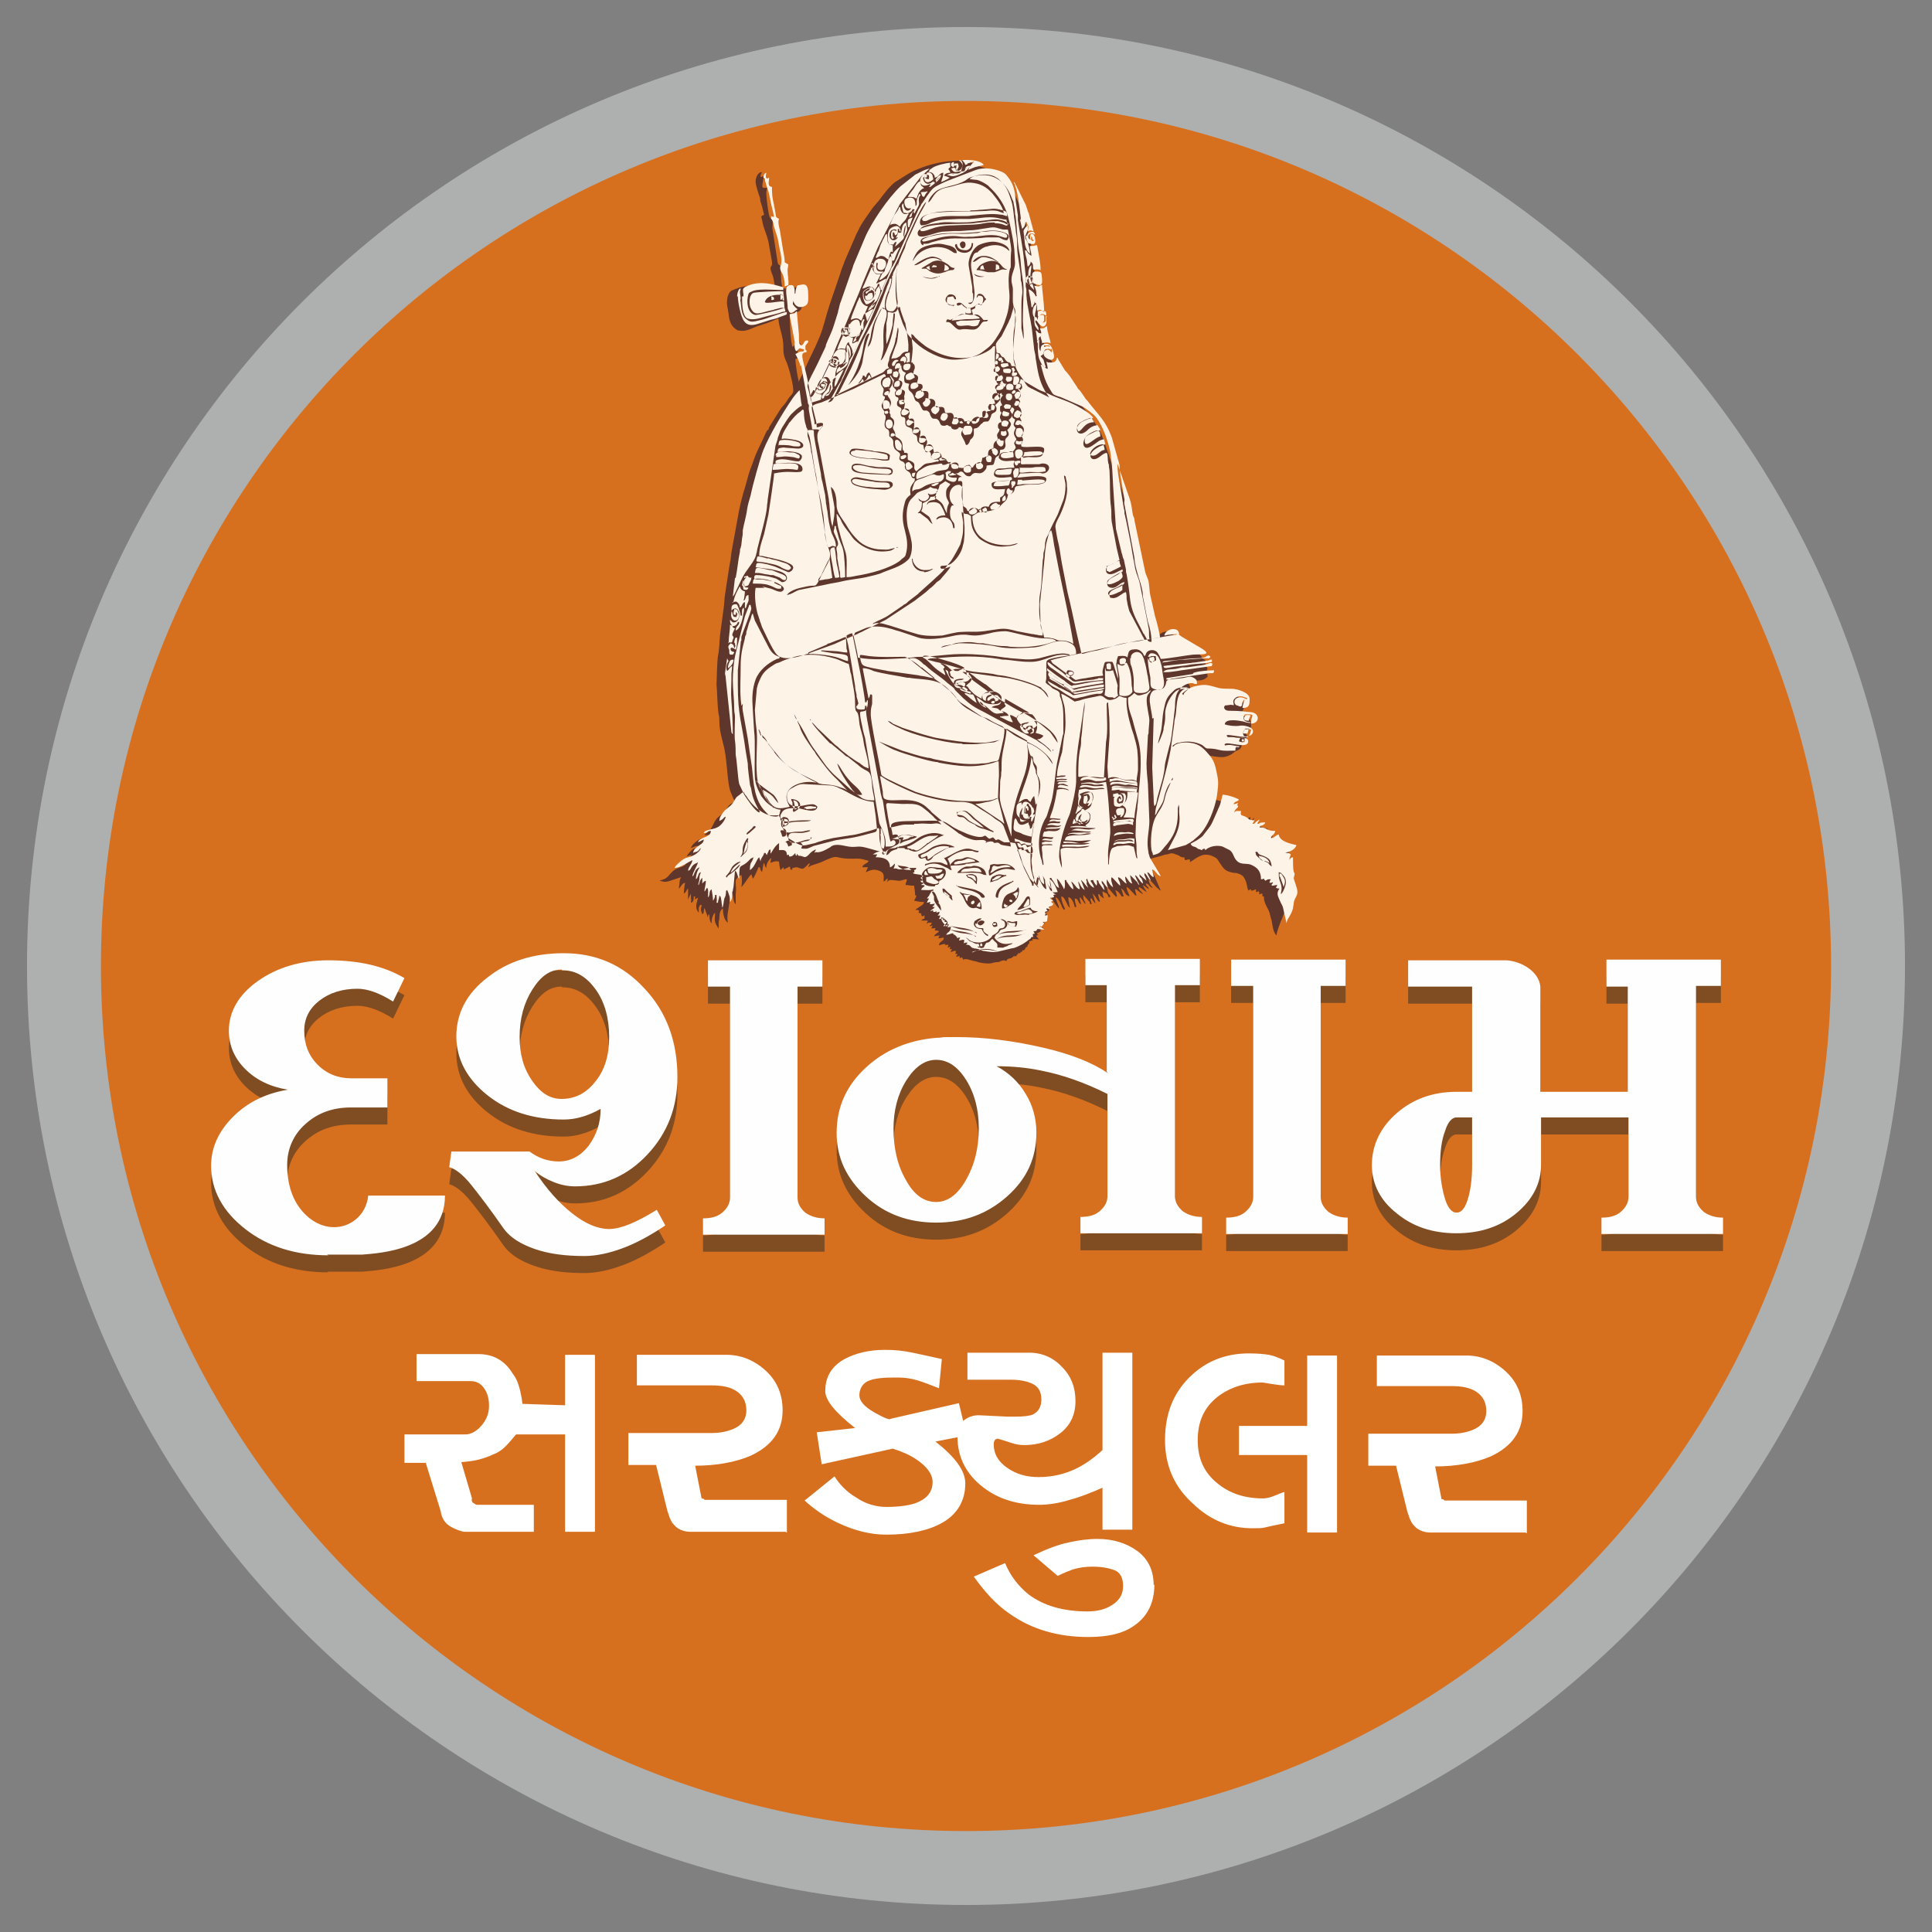 <?xml version="1.0" encoding="UTF-8"?>
<!DOCTYPE svg PUBLIC "-//W3C//DTD SVG 1.1//EN" "http://www.w3.org/Graphics/SVG/1.1/DTD/svg11.dtd">
<!-- Creator: CorelDRAW X6 -->
<svg xmlns="http://www.w3.org/2000/svg" xml:space="preserve" width="2.718in" height="2.718in" version="1.1" style="shape-rendering:geometricPrecision; text-rendering:geometricPrecision; image-rendering:optimizeQuality; fill-rule:evenodd; clip-rule:evenodd"
viewBox="0 0 2718 2718"
 xmlns:xlink="http://www.w3.org/1999/xlink">
 <rect x="0" y="0" width="2718" height="2718" fill="#808080" stroke="none"/>
 <defs>
  <style type="text/css">
   <![CDATA[
    .fil8 {fill:none}
    .fil1 {fill:none}
    .fil6 {fill:#5F362B}
    .fil2 {fill:#D7701E}
    .fil7 {fill:#FEF3E7}
    .fil5 {fill:#FEFEFE;fill-rule:nonzero}
    .fil3 {fill:white;fill-rule:nonzero}
    .fil4 {fill:#2B2A29;fill-opacity:0.502}
    .fil0 {fill:#C5C6C6;fill-opacity:0.671}
   ]]>
  </style>
   <clipPath id="id0">
    <path d="M1359 142c672,0 1217,545 1217,1217 0,672 -545,1217 -1217,1217 -672,0 -1217,-545 -1217,-1217 0,-672 545,-1217 1217,-1217z"/>
   </clipPath>
 </defs>
 <g id="Layer_x0020_1">
  <path class="fil0" d="M1359 38c730,0 1321,592 1321,1321 0,730 -592,1321 -1321,1321 -730,0 -1321,-592 -1321,-1321 0,-730 592,-1321 1321,-1321z"/>
  <path class="fil1" d="M1359 0c751,0 1359,608 1359,1359 0,751 -608,1359 -1359,1359 -751,0 -1359,-608 -1359,-1359 0,-751 608,-1359 1359,-1359z"/>
  <g>
  </g>
  <g style="clip-path:url(#id0)">
   <g>
    <rect class="fil2" x="137" y="137" width="2444" height="2444"/>
    <g id="_403279168">
     <path class="fil3" d="M798 2018l-72 0c-5,6 -10,12 -15,17 -5,5 -11,9 -17,11 -6,3 -12,5 -19,7 -7,2 -15,3 -26,4l15 51c-1,3 0,6 3,7 2,2 4,2 5,2l79 0 0 38 -97 0c-2,0 -6,-1 -11,-3 -5,-2 -9,-4 -13,-7 -5,-4 -9,-11 -10,-19l-21 -68 -30 0 0 -40 86 0c7,0 15,-4 22,-12 7,-8 11,-17 11,-28 0,-10 -2,-18 -7,-25 -5,-7 -11,-10 -19,-10l-76 0 0 -38 87 0c21,0 37,9 48,27 4,5 7,11 9,18 2,7 4,15 5,25l60 2 0 -71 42 0 0 249 -42 0 0 -137zm307 137l-133 0c-8,0 -15,-2 -21,-7 -3,-3 -6,-6 -7,-9 -2,-3 -3,-8 -5,-13l-16 -65 -39 0 0 -45 117 0c12,0 21,-2 29,-5 13,-5 20,-14 20,-27 0,-12 -5,-21 -14,-27 -9,-6 -21,-8 -35,-8l-105 0 0 -43 126 0c21,0 40,8 56,23 16,15 23,34 23,55 0,29 -15,50 -45,64 -21,9 -48,14 -78,14l9 46c2,0 4,1 4,2l116 0 0 46zm242 -133l-31 6c28,22 42,41 42,59 0,24 -11,43 -32,55 -19,11 -46,17 -79,17 -23,0 -46,-6 -69,-17 -17,-8 -33,-19 -46,-31l42 -34c7,11 17,22 31,30 13,9 28,13 42,13 17,0 31,-2 40,-5 17,-6 25,-16 25,-30 0,-11 -8,-22 -23,-32 -9,-6 -20,-11 -33,-15l-100 22 -7 -45 54 -6c-28,-22 -42,-39 -42,-52 0,-20 9,-35 27,-45 15,-8 34,-13 57,-13 12,0 25,1 39,4 14,3 28,6 41,9l-4 41c-13,-5 -23,-9 -30,-11 -10,-3 -19,-4 -26,-4l-10 0c-17,0 -29,2 -36,6 -6,4 -10,10 -10,19 0,8 7,16 21,24 14,8 22,11 23,9l96 -22 6 25c6,-5 13,-8 22,-8l41 2 10 0c12,0 20,-1 25,-3 8,-4 12,-11 12,-21 0,-11 -4,-18 -12,-22 -8,-4 -19,-6 -31,-6l-61 0 0 -38 87 0c18,0 34,7 46,20 13,13 19,29 19,48 0,19 -7,34 -21,45 -14,11 -31,17 -51,17 -6,0 -12,-1 -18,-3 -6,-2 -12,-4 -19,-6 -4,0 -6,3 -6,8 0,13 6,24 19,33 13,9 27,13 44,13 19,0 36,-4 51,-11 13,-6 26,-15 39,-27l0 -137 42 0 0 249 -42 0 0 -59c-16,7 -31,13 -46,17 -16,5 -31,7 -43,7 -31,0 -57,-8 -78,-24 -24,-18 -37,-42 -37,-72l0 -1zm277 207c0,25 -9,44 -27,57 -16,12 -38,17 -66,17 -43,0 -80,-11 -111,-33 -19,-13 -35,-31 -50,-52l44 -19c7,17 18,32 33,44 21,16 49,24 83,24 14,0 26,-3 36,-10 10,-7 14,-15 14,-26 0,-11 -4,-19 -12,-22 -8,-3 -18,-5 -31,-5 -9,0 -18,1 -28,4 -5,2 -13,5 -21,9l-34 -29c19,-9 35,-15 49,-18 14,-3 27,-5 41,-5 22,0 41,6 56,17 15,11 23,27 23,48zm215 -182l-96 0 0 -41 96 0 0 -99 42 0 0 249 -42 0 0 -108zm-32 96c-15,3 -24,5 -28,6 -4,1 -10,1 -17,1 -31,0 -59,-11 -83,-34 -27,-24 -40,-54 -40,-90 0,-36 11,-65 34,-88 23,-23 51,-34 84,-34 12,0 22,1 28,2 6,1 14,4 22,8l0 35c-5,0 -11,-1 -18,-2 -7,-1 -11,-2 -13,-2 -25,0 -46,7 -63,20 -19,15 -28,35 -28,61 0,26 9,46 28,61 17,14 38,21 64,21 4,0 9,-1 14,-3 10,-4 15,-6 16,-6l0 44zm339 13l-133 0c-8,0 -15,-2 -21,-7 -3,-3 -6,-6 -7,-9 -2,-3 -3,-8 -5,-13l-16 -65 -39 0 0 -45 117 0c12,0 21,-2 29,-5 13,-5 20,-14 20,-27 0,-12 -5,-21 -14,-27 -9,-6 -21,-8 -35,-8l-105 0 0 -43 126 0c21,0 40,8 56,23 16,15 23,34 23,55 0,29 -15,50 -45,64 -21,9 -48,14 -78,14l9 46c2,0 4,1 4,2l116 0 0 46z"/>
     <path class="fil4" d="M2260 1412l30 0 0 148 -123 0 0 -148c-2,-22 -28,-36 -48,-37l-138 0 0 37 90 0 0 148 -22 0c-33,0 -61,10 -84,30 -23,20 -35,45 -35,73 0,27 12,50 35,68 23,19 51,28 84,28 33,0 61,-9 84,-28 23,-19 35,-42 35,-68l0 -67 123 0 0 112c0,8 -4,15 -11,21 -7,6 -16,8 -27,8l0 23 171 0 0 -23c-11,0 -20,-3 -27,-8 -7,-6 -11,-13 -11,-21l0 -297 35 0 0 -37 -161 0 0 37zm-1800 377l50 0c22,-2 116,-6 116,-83l-108 0c-4,41 -53,62 -89,26 -18,-18 -25,-43 -25,-69 0,-23 9,-43 26,-58 18,-16 39,-23 64,-23l51 0 0 -41 -51 0c-18,0 -34,-6 -47,-19 -13,-13 -19,-29 -19,-48 0,-17 7,-31 21,-42 14,-11 32,-17 54,-17 14,0 31,6 50,18l16 -33c-29,-17 -64,-25 -107,-25 -39,0 -72,10 -99,29 -27,19 -41,43 -41,70 0,21 8,39 23,54 15,15 35,25 60,29 -30,5 -56,17 -77,38 -21,21 -31,44 -31,69 0,34 16,64 48,89 32,25 71,37 117,37zm331 -400c19,0 34,9 47,27 13,18 19,41 19,67 0,25 -6,46 -19,62 -13,17 -29,25 -48,25 -16,0 -29,-8 -41,-25 -12,-17 -18,-37 -18,-62 0,-26 6,-48 18,-67 12,-19 25,-28 41,-28zm-159 277c8,2 19,10 31,25 12,15 28,36 46,62 9,12 23,21 43,28 20,7 43,10 70,10 17,0 35,-4 54,-11 19,-7 39,-18 60,-32l-12 -22c-29,18 -51,27 -67,27 -16,0 -33,-7 -52,-22 -18,-14 -36,-34 -53,-60 8,7 17,12 27,16 10,4 20,6 30,6 40,0 74,-15 102,-45 28,-30 42,-66 42,-109 0,-49 -15,-91 -46,-124 -31,-34 -69,-50 -114,-50 -42,0 -78,11 -107,34 -29,22 -44,50 -44,83 0,32 15,60 44,83 29,23 65,34 107,34 17,0 34,-5 52,-15 0,20 -6,37 -17,52 -11,14 -25,22 -42,22 -15,0 -29,-5 -41,-14l-110 0 -3 22zm365 -254l30 0 0 297c0,8 -4,15 -11,21 -7,6 -16,8 -27,8l0 23 171 0 0 -23c-11,0 -20,-3 -27,-8 -7,-6 -11,-13 -11,-21l0 -297 35 0 0 -37 -161 0 0 37zm562 122c-22,-15 -52,-27 -91,-36 -43,-10 -84,-15 -122,-15 -6,0 -12,0 -18,0 -5,1 -8,1 -10,1 -39,3 -73,17 -100,42 -27,25 -41,55 -41,92 0,35 14,64 41,89 27,25 60,37 99,37 39,0 72,-12 100,-37 28,-25 41,-54 41,-90 0,-19 -5,-38 -15,-54 -10,-17 -24,-30 -41,-39 22,0 43,2 62,6 31,6 62,17 94,33l0 144c0,8 -4,15 -11,21 -7,6 -16,8 -27,8l0 23 171 0 0 -23c-11,0 -20,-3 -27,-8 -7,-6 -11,-13 -11,-21l0 -297 35 0 0 -37 -161 0 0 37 30 0 0 122zm-242 -19c16,0 30,9 42,28 12,19 18,42 18,68 0,28 -6,52 -18,73 -12,21 -26,31 -42,31 -17,0 -31,-10 -42,-30 -12,-20 -18,-45 -18,-73 0,-26 6,-49 18,-68 12,-19 26,-29 42,-29zm416 -104l30 0 0 297c0,8 -4,15 -11,21 -7,6 -16,8 -27,8l0 23 171 0 0 -23c-11,0 -20,-3 -27,-8 -7,-6 -11,-13 -11,-21l0 -297 35 0 0 -37 -161 0 0 37zm316 185l22 0 0 67c0,19 -2,35 -6,48 -4,13 -9,19 -16,19 -6,0 -12,-6 -16,-19 -4,-13 -7,-29 -7,-48 0,-19 2,-35 7,-48 4,-13 10,-19 16,-19z"/>
     <path class="fil5" d="M2260 1388l30 0 0 148 -123 0 0 -148c-2,-22 -28,-36 -48,-37l-138 0 0 37 90 0 0 148 -22 0c-33,0 -61,10 -84,30 -23,20 -35,45 -35,73 0,27 12,50 35,68 23,19 51,28 84,28 33,0 61,-9 84,-28 23,-19 35,-42 35,-68l0 -67 123 0 0 112c0,8 -4,15 -11,21 -7,6 -16,8 -27,8l0 23 171 0 0 -23c-11,0 -20,-3 -27,-8 -7,-6 -11,-13 -11,-21l0 -297 35 0 0 -37 -161 0 0 37zm-1800 377l50 0c22,-2 116,-6 116,-83l-108 0c-4,41 -53,62 -89,26 -18,-18 -25,-43 -25,-69 0,-23 9,-43 26,-58 18,-16 39,-23 64,-23l51 0 0 -41 -51 0c-18,0 -34,-6 -47,-19 -13,-13 -19,-29 -19,-48 0,-17 7,-31 21,-42 14,-11 32,-17 54,-17 14,0 31,6 50,18l16 -33c-29,-17 -64,-25 -107,-25 -39,0 -72,10 -99,29 -27,19 -41,43 -41,70 0,21 8,39 23,54 15,15 35,25 60,29 -30,5 -56,17 -77,38 -21,21 -31,44 -31,69 0,34 16,64 48,89 32,25 71,37 117,37zm331 -400c19,0 34,9 47,27 13,18 19,41 19,67 0,25 -6,46 -19,62 -13,17 -29,25 -48,25 -16,0 -29,-8 -41,-25 -12,-17 -18,-37 -18,-62 0,-26 6,-48 18,-67 12,-19 25,-28 41,-28zm-159 277c8,2 19,10 31,25 12,15 28,36 46,62 9,12 23,21 43,28 20,7 43,10 70,10 17,0 35,-4 54,-11 19,-7 39,-18 60,-32l-12 -22c-29,18 -51,27 -67,27 -16,0 -33,-7 -52,-22 -18,-14 -36,-34 -53,-60 8,7 17,12 27,16 10,4 20,6 30,6 40,0 74,-15 102,-45 28,-30 42,-66 42,-109 0,-49 -15,-91 -46,-124 -31,-34 -69,-50 -114,-50 -42,0 -78,11 -107,34 -29,22 -44,50 -44,83 0,32 15,60 44,83 29,23 65,34 107,34 17,0 34,-5 52,-15 0,20 -6,37 -17,52 -11,14 -25,22 -42,22 -15,0 -29,-5 -41,-14l-110 0 -3 22zm365 -254l30 0 0 297c0,8 -4,15 -11,21 -7,6 -16,8 -27,8l0 23 171 0 0 -23c-11,0 -20,-3 -27,-8 -7,-6 -11,-13 -11,-21l0 -297 35 0 0 -37 -161 0 0 37zm562 122c-22,-15 -52,-27 -91,-36 -43,-10 -84,-15 -122,-15 -6,0 -12,0 -18,0 -5,1 -8,1 -10,1 -39,3 -73,17 -100,42 -27,25 -41,55 -41,92 0,35 14,64 41,89 27,25 60,37 99,37 39,0 72,-12 100,-37 28,-25 41,-54 41,-90 0,-19 -5,-38 -15,-54 -10,-17 -24,-30 -41,-39 22,0 43,2 62,6 31,6 62,17 94,33l0 144c0,8 -4,15 -11,21 -7,6 -16,8 -27,8l0 23 171 0 0 -23c-11,0 -20,-3 -27,-8 -7,-6 -11,-13 -11,-21l0 -297 35 0 0 -37 -161 0 0 37 30 0 0 122zm-242 -19c16,0 30,9 42,28 12,19 18,42 18,68 0,28 -6,52 -18,73 -12,21 -26,31 -42,31 -17,0 -31,-10 -42,-30 -12,-20 -18,-45 -18,-73 0,-26 6,-49 18,-68 12,-19 26,-29 42,-29zm416 -104l30 0 0 297c0,8 -4,15 -11,21 -7,6 -16,8 -27,8l0 23 171 0 0 -23c-11,0 -20,-3 -27,-8 -7,-6 -11,-13 -11,-21l0 -297 35 0 0 -37 -161 0 0 37zm316 185l22 0 0 67c0,19 -2,35 -6,48 -4,13 -9,19 -16,19 -6,0 -12,-6 -16,-19 -4,-13 -7,-29 -7,-48 0,-19 2,-35 7,-48 4,-13 10,-19 16,-19z"/>
    </g>
    <g id="_403278208">
     <path class="fil6" d="M1537 1257c2,2 3,3 5,6 1,2 3,5 5,6 1,-3 -2,-6 -2,-11l2 0c0,2 0,1 1,2l2 2c0,0 0,0 0,0l3 2c-1,-4 -2,-5 -2,-10 2,1 4,2 6,3 2,2 2,4 3,6 1,-2 0,-1 2,-1 0,-4 -2,-3 -3,-6 -1,-2 -1,-6 -2,-8 6,4 9,11 14,14 1,-3 -1,-6 -2,-10 3,2 4,2 6,5 1,1 2,2 2,3 2,2 0,1 4,1 -2,-4 -2,-8 -4,-11 6,2 4,9 12,11 -1,-5 -4,-8 -4,-13 3,1 5,4 7,6 1,1 2,2 3,3 1,2 1,2 4,3l-2 -7c0,0 0,-1 0,-1 0,-4 6,4 11,6l-2 -3c-1,-1 -6,-6 -3,-7l10 7c-1,-4 -4,-5 -5,-10l8 6c0,-5 -3,-2 -4,-8 4,0 4,3 7,5l2 1c1,-1 1,0 0,-1 -1,-1 0,0 -1,-1 0,0 -2,-3 -2,-3 -1,-2 -2,-4 -2,-7 6,4 8,9 13,13 2,1 1,2 4,3l-9 -21c-2,-4 -3,-7 -6,-10 -2,-4 -3,-7 -5,-11 3,-2 1,-2 6,-3l15 -4c3,-1 5,-2 8,-2 9,-3 8,-1 15,1 3,1 2,2 6,3 6,1 2,-1 4,4 3,0 3,-1 7,-1l0 4c10,-6 19,-16 35,-7 4,2 5,5 7,8 6,9 8,12 20,14 1,0 4,0 6,1 3,1 5,2 7,4 6,8 5,16 7,19 1,2 0,0 4,-1 0,4 -1,1 2,2l5 -2 0 4c2,0 2,-1 4,-1 1,3 1,1 0,4l5 -1 0 4 2 0c0,12 7,16 9,27 1,3 1,5 2,7 1,6 2,17 7,21 0,-5 2,-8 3,-12l3 -8c4,-8 6,-18 10,-26 3,-7 0,-11 -1,-18 -1,-7 1,-11 -1,-18 -1,-5 -3,-20 1,-25 -1,-1 -1,0 -3,1 -1,0 -2,0 -3,1 0,-2 0,-3 -1,-4l3 -2c5,-4 9,-9 13,-14 -3,0 -7,2 -11,2 -3,0 -7,-2 -10,-3 -13,-6 -9,-9 -9,-15 -2,0 -4,1 -5,1 1,-4 2,-2 2,-6 -2,0 -2,1 -4,1 -8,4 -9,0 -16,-1l0 -1c5,-1 10,-2 17,-2 -2,-3 -4,-1 -8,-3 -5,-2 -8,-3 -14,-3 0,-4 2,-7 2,-11 0,0 -1,1 -1,2 -2,2 -2,4 -5,4 1,-2 1,-3 1,-7 -3,2 -6,7 -11,7 -9,0 -3,-5 -12,-5 0,-5 5,-4 8,-8 -3,1 -3,1 -6,0 -4,-1 -3,-1 -1,-3l-5 0c1,-2 4,-2 7,-3l-3 -2c-10,-5 -20,-9 -31,-11 0,-11 2,-20 0,-31l-8 -22c-2,-3 -6,-6 -7,-9 11,0 22,4 32,3l4 -1c0,0 0,0 0,0 9,-3 9,-6 14,-8 5,-2 6,-3 7,-8 1,-4 0,-2 3,-5 11,-12 -3,-12 -5,-16 5,2 15,-1 15,-5 0,-6 1,-9 -7,-13 -3,-2 -6,-2 -11,-2 2,-2 3,-2 5,-5 11,-15 -9,-28 -27,-29 -11,-1 -15,0 -24,-2 -6,-2 -16,-4 -21,-2 -1,-2 -1,-5 -3,-7 -2,-3 0,-1 -3,-2l0 -1c3,0 4,0 8,-1 5,-1 11,0 16,-2 3,-1 3,-2 6,-4 -1,-3 0,-5 0,-6 0,-3 -1,-1 -1,-3 0,-3 2,-1 -1,-6 -1,-2 -1,0 -1,-3 0,-2 0,-3 0,-5 -7,-4 -3,-2 -7,-7 -5,-6 -17,-9 -23,-14 -2,-1 -3,-2 -4,-3 -10,-6 -8,-11 -15,-15 -4,-2 -8,-2 -12,0 -4,2 -5,4 -9,7 0,-3 -1,-6 -2,-9 -1,-4 -2,-5 -2,-10 -1,-8 -7,-18 -10,-37 -1,-7 -1,-14 -3,-20 -1,-3 -1,-6 -2,-9l-5 -18c-1,-2 -1,-2 -1,-5l-5 -24c-2,-6 -3,-13 -4,-19l-6 -28c-2,-12 -6,-24 -10,-36 -1,-4 -1,-6 -3,-9 -5,-11 -10,-21 -13,-33l-3 -8c-1,-3 -2,-6 -3,-9 -4,-10 -5,-15 -11,-24 -6,-10 -18,-24 -25,-33l-33 -48c-8,-13 -14,-27 -18,-41 -3,-11 -5,-26 -7,-38 0,-3 -1,-7 -1,-10l-2 -36c-1,-5 -2,-9 -2,-16 0,-10 -3,-21 -4,-30 -2,-12 -8,-34 -12,-45 -3,-10 -7,-20 -12,-29 -4,-7 -8,-15 -14,-20 -7,-6 -5,-8 -17,-13 -3,-1 -6,-2 -9,-3 -3,-1 -6,-2 -9,-3 -12,-5 -13,-8 -28,-8 -20,0 -40,4 -59,12 -11,4 -20,11 -30,17 -5,3 -8,7 -12,11l-8 10c-4,6 -9,11 -13,16l-7 10c-7,10 -10,14 -15,25 -1,1 -1,2 -2,4l-16 37c-1,3 -2,6 -3,8 -1,3 -2,5 -3,9l-15 44c-5,15 -8,30 -14,45l-7 16c-1,1 -1,2 -2,4 -6,12 -11,24 -17,36l-3 6c0,0 0,0 0,1l0 1c-2,-8 -5,-25 -5,-33 9,-2 3,-6 3,-10 0,-2 1,-3 2,-4 2,-4 4,-7 0,-10 -4,1 -6,5 -9,7 -3,-6 -4,-36 -4,-45 0,-3 9,-3 13,-5 7,-4 5,-21 3,-27 -3,-15 -22,0 -26,-7 -3,-4 -2,-26 -3,-28 -1,-5 -3,-2 -4,-7l-7 -45c-1,-4 0,-7 0,-11 0,-5 -2,-4 -4,-7 -2,-4 -5,-28 -5,-34 0,-4 1,-4 1,-8 -6,0 -9,4 -4,-17 -2,1 -3,2 -5,2 0,-5 1,-4 2,-7 -6,0 -9,8 -9,13 0,6 4,17 6,23 1,2 0,4 1,6 1,2 1,4 2,6 1,4 2,9 3,12 -6,3 -4,1 -2,12 2,9 6,17 8,26l5 28c1,7 -2,6 -2,9 0,5 3,9 4,14l3 16c-4,0 -8,-2 -13,-3 -13,-3 -30,-3 -42,2 -2,1 -3,1 -5,2 -3,1 -3,1 -5,4 -4,6 -4,16 -2,23 0,2 1,5 1,7 1,9 3,16 10,21 2,1 2,2 5,2 9,2 17,-3 25,-6 6,-2 13,-4 18,-6 3,-1 9,-4 12,-5 1,14 7,25 7,39 0,7 0,12 3,19 3,6 4,11 6,17 2,9 5,18 5,27 0,3 -3,6 -4,7 -2,2 -3,4 -5,7 -3,5 -7,8 -10,13l-15 24c-1,3 0,2 -2,4 -2,2 -1,0 -2,3 -1,1 -1,2 -2,4 -7,16 -11,21 -17,39 -1,3 -2,5 -3,8 -1,2 -2,6 -3,9l-5 18c-2,5 -8,29 -9,36l-10 55c-1,10 -1,9 -3,20l-6 39c-1,6 -1,14 -2,20l-5 37c-1,10 -1,21 -3,30 -1,5 -2,36 -2,40 1,8 1,30 3,42 1,3 1,7 1,10 0,13 4,25 7,38 4,19 4,44 8,59l5 12c1,1 1,2 2,4 -7,3 -8,4 -12,10 -2,4 -8,9 -11,11 -6,5 -7,11 -11,17 -2,3 -7,6 -9,9 6,0 9,-2 15,-3 -7,10 -17,3 -28,13 -2,2 -5,4 -6,8 4,-1 5,-3 11,-3 -3,3 -7,3 -10,6 -2,2 -6,6 -7,9 3,-1 4,-2 7,-2 -1,2 -3,3 -5,5 -2,3 -2,3 -3,7 -2,4 -9,5 -13,7 -7,3 -10,10 -16,14l-5 2c0,0 0,0 -1,0l-2 1c7,2 9,2 15,0l15 -5c-1,3 -2,4 -2,7 0,3 -1,7 -1,9 3,-2 0,0 2,-2 2,-3 4,-6 7,-6 -1,2 -2,11 -2,15 4,-2 3,-5 6,-7l0 12c0,2 0,3 -1,5l5 -10c0,3 0,4 0,7 1,4 0,2 0,6 4,-1 4,-5 4,-9l2 0c0,2 -1,4 0,4 1,0 1,-1 4,-2 -2,8 -5,14 1,21 0,-2 0,-4 0,-6 0,-3 1,-2 2,-5l2 0c0,4 -1,3 -1,6 0,2 1,5 2,7 2,-1 2,-2 2,-4 0,-1 1,-4 1,-5l5 14c0,-3 0,-3 1,-5 2,1 0,9 4,13 0,-4 1,-12 5,-15 0,4 -1,9 0,13 1,3 2,5 4,8l1 1c0,-2 0,-6 0,-8 0,-3 1,-3 1,-7 0,-5 1,-11 5,-13 0,8 2,17 7,20 -2,-9 1,-19 2,-27 1,-6 1,-11 2,-17 5,3 2,14 7,18l0 -13c1,-12 0,-9 0,-20 0,-1 2,-4 3,-5 2,-2 2,-2 5,-3 1,5 1,11 0,17 4,-4 11,-16 14,-18 1,2 1,3 2,6 2,-1 7,-13 8,-16l2 0c0,2 1,2 1,4l2 3c1,-3 1,-11 3,-13 1,3 1,5 3,7 0,-6 3,-11 7,-14 0,3 -1,3 -1,7 4,-2 7,-3 12,-2 0,3 1,9 2,12l4 -4 1 3c3,-1 0,0 2,-1l6 -3c2,4 -1,3 3,5 0,-4 3,-3 6,-4 3,0 5,2 9,2 3,0 8,-7 10,-8 0,4 -1,2 -2,6 6,-4 11,-4 18,-7 28,-13 16,-5 42,-5 13,0 11,-1 25,3 -1,4 -8,4 -9,9l8 0c-1,3 -2,4 -3,7 7,-3 11,-5 19,-2 8,3 6,8 6,15 4,-1 2,-3 6,-4 0,2 -1,4 -2,5 2,-1 3,-3 6,-3 5,0 9,1 12,1 4,0 6,-2 11,-2 0,1 -1,2 -1,4 -1,2 -1,1 -1,4 4,0 6,1 12,1 0,3 1,5 1,8 1,4 -1,5 2,6 0,3 -2,4 -3,7 4,1 9,2 14,2 -1,4 -4,5 -7,7 -2,2 -4,2 -5,4 3,0 3,0 5,1 0,1 0,0 -1,3 2,0 2,1 4,1 0,3 0,2 1,4 2,0 2,-1 4,-1 -1,3 -1,1 0,4 -3,1 -3,1 -5,3 3,0 2,0 4,0 1,0 3,0 5,0 0,3 -1,3 -2,4 4,0 1,-1 4,-1 2,0 2,0 4,0 -1,2 -1,3 -3,4l0 1c2,0 2,-1 4,-1 -1,3 -1,1 -2,4 9,0 6,-1 5,3 5,0 3,0 6,1 -2,3 -5,3 -7,7 3,0 5,-1 8,-1 -1,1 -1,2 -2,4 4,0 10,-3 7,2 -2,3 -6,3 -6,8 3,-1 5,-2 9,-2 0,4 -1,1 4,1 0,2 0,2 -1,4 2,0 2,-1 4,-1 -1,3 -2,4 2,3 0,2 -1,2 -2,4 5,0 3,-2 8,-1 0,2 -1,2 -1,4l3 0c-1,3 -1,1 -2,4l5 -1 0 3c3,-1 1,-1 4,-1 0,2 0,1 1,3 2,-1 5,-1 8,0l7 2c0,0 0,0 1,0l7 2c5,1 11,2 17,1 1,0 2,-1 4,-1 4,-1 4,0 7,-1 2,-1 4,-2 7,-2l3 1c0,0 0,0 0,0 1,-4 3,-3 6,-4 5,-2 1,-3 8,-3 1,-7 2,3 2,-4l3 0c2,-2 -1,-2 3,-2l0 -2c4,0 3,-1 5,-4 1,-1 2,-1 2,-1l1 -3c2,-3 2,1 2,-5 3,0 2,-1 5,-1l-1 -2c3,0 9,0 10,1l-4 -5c0,-1 1,-1 3,-2 -2,-1 -2,0 -2,-2 1,-1 6,-2 5,-4 -2,-4 1,3 -1,-1 3,-1 2,-1 5,-2 -3,-4 -1,0 -5,-1l0 -2c4,0 3,-1 2,-4 3,0 3,0 5,1 -1,-2 -2,-3 -2,-4 2,-1 3,-1 5,-1 -1,-2 -1,-1 -1,-3l0 -2c0,-2 0,-2 1,-4 -2,-1 -2,0 -2,-2 4,-1 4,-2 5,-5l0 -1c0,-2 1,-2 3,-3 -2,-3 -2,-5 -3,-8 -1,-3 -2,-6 -2,-9 2,1 1,0 3,2 3,3 3,6 5,8 2,3 6,9 8,10 -1,-6 -4,-10 -5,-16 4,2 6,7 8,11 1,3 2,5 4,7l1 -1c0,0 0,-1 0,-1l-3 -7c-1,-3 -2,-6 -2,-10 6,1 7,12 12,16 0,-3 -1,-4 -1,-7 -1,-3 -1,-5 -1,-8 5,1 8,9 9,14l2 0c0,-5 -2,-5 -2,-12 6,0 4,7 9,8 -1,-4 -2,-5 -2,-10 3,2 5,7 8,10 0,-4 -1,-3 -2,-6 -1,-2 -1,-4 -1,-7l9 10c0,0 0,0 0,1 1,1 0,2 2,2 2,-1 -1,-3 -1,-8l2 0c1,3 3,5 5,7 0,-2 -2,-7 -2,-8zm177 -253c4,-5 18,-1 19,2 -12,0 -8,0 -19,-2zm3 21c3,0 3,-1 6,-1l5 0c11,1 2,-1 12,1 -5,3 -18,1 -23,1l0 -1z"/>
     <path class="fil7" d="M1368 1340c0,0 9,-5 19,-5 10,0 17,4 17,4 0,0 -8,-3 -18,-3 -10,0 -18,3 -18,3zm34 -19c0,0 7,-5 18,-5 11,-1 18,0 23,-3 0,0 -11,5 -23,5 -12,0 -18,3 -18,3zm-29 -3c0,0 -6,-5 -17,-7 -11,-2 -18,-2 -23,-5 0,0 11,6 22,7 12,1 18,4 18,4zm1 -5c0,0 -6,-5 -17,-7 -11,-2 -18,-2 -23,-5 0,0 11,6 22,7 12,1 18,4 18,4zm30 2c0,0 7,-5 18,-5 11,-1 18,0 23,-3 0,0 -11,5 -23,5 -12,0 -18,3 -18,3zm-181 -845c0,0 -6,15 -9,35 -2,20 -21,37 -21,37 0,0 10,-13 16,-32 7,-18 5,-36 13,-41zm147 -85c0,0 5,4 15,4 0,0 -11,3 -15,-4zm-48 3c0,0 -5,4 -12,4 -7,0 -12,-3 -12,-3 0,0 9,3 14,2 5,-1 7,-2 10,-2zm46 -19c0,0 5,-9 16,-9 11,0 16,6 20,8 3,2 -2,0 -7,-3 -5,-2 -12,-4 -16,-3 -4,1 -10,8 -12,6zm-82 4c0,0 16,-12 26,-12 10,1 14,6 14,6 0,0 -1,0 -5,-2 -4,-2 -10,-3 -17,0 -6,3 -14,9 -18,8zm-62 -2l4 1c1,6 -1,4 -3,4l0 1c1,0 5,2 5,-2l-2 -5c0,0 0,0 0,0 -2,1 -1,1 -3,1zm344 780l-2 0 0 -2 -2 0c1,3 2,2 2,5 1,-1 1,-1 3,-2l2 -2c-2,-3 -1,-3 -3,-4 -1,2 0,2 1,5zm-165 151c0,-4 -1,-5 -5,-5 -1,3 -2,2 -2,3 0,1 1,3 2,4 5,0 1,0 5,-1zm-4 -3c1,0 1,-1 2,0 1,3 -2,3 -4,2 0,-2 0,-2 2,-2zm-348 -125c2,-1 1,-1 3,-2l9 -8c0,-3 0,0 -1,-2 -4,1 -1,1 -6,5 -3,3 -4,3 -6,6zm463 -16c6,-1 0,-1 5,2 0,0 0,0 0,0 0,0 0,0 0,0 0,0 1,-1 1,-1 2,-2 3,-2 0,-7 -4,3 -6,3 -7,7zm-84 138c-2,0 -3,1 -5,1 -5,0 -4,-2 -8,-1 0,3 1,5 4,6 4,2 5,0 8,2 2,-4 2,-3 2,-8zm-12 1c8,4 12,-2 10,6 -3,0 -5,0 -7,-1 -2,-1 -3,-2 -3,-5zm-92 -47c0,7 2,6 6,9 4,3 5,6 8,8 0,-3 -1,-3 -1,-7l-6 -5c-1,-1 -2,-2 -3,-3 -2,-2 0,-1 -3,-2zm11 12c-3,-1 -9,-4 -9,-8 3,2 7,5 9,8zm42 40c2,-1 2,0 4,-2 1,-1 2,-2 2,-3 0,-2 -7,-4 -10,2 2,2 1,2 4,3zm126 -350c0,0 4,-2 4,-2 4,-4 1,-7 -7,-7 -2,3 -5,10 2,10zm-2 -5c0,-3 7,-3 7,0 0,3 -7,5 -7,0zm-399 237c3,1 4,3 5,7 2,-1 3,-1 5,-2l0 -4c-3,-2 -6,-4 -9,0zm-2 -7c6,0 6,-9 -2,-9 -3,0 -2,2 -1,4 1,2 1,5 2,5zm341 -783c0,5 5,6 8,6 3,-6 2,-3 2,-7 0,-3 -1,-3 -2,-4 -2,-1 -3,-1 -5,-2 -1,3 -3,2 -3,7zm7 -4c4,0 1,9 1,9l-5 0c-1,-2 -1,-4 -1,-5 1,-2 3,-4 5,-4zm-126 900c0,6 3,8 6,12 0,0 0,1 1,1l2 0c0,0 0,0 0,0l0 -1c0,-5 1,-5 -4,-9 -4,-3 -1,-2 -4,-2zm-42 -66l-3 -3c-4,-3 -12,-2 -16,-4 2,6 13,7 18,7zm92 20c0,-3 2,-9 -1,-12 0,0 -4,-2 -4,-2 -4,-1 -6,0 -10,1 6,8 0,1 8,6 4,2 4,5 7,7zm-1 -4c-2,-1 -4,-4 -6,-5 -3,-2 -5,0 -6,-4 10,0 12,1 12,9zm-272 -88l0 8c0,0 -3,6 6,1 4,-2 4,-10 -1,-11 -2,-1 -6,-1 -6,2zm2 0c13,0 0,15 0,7l0 -7zm248 -810c-2,0 1,11 6,6 2,-2 2,-7 -1,-8 -2,-1 -4,0 -5,2zm-329 893c3,-5 6,-5 9,-8 3,-2 10,-8 10,-11 -2,1 -10,10 -13,12 2,-9 12,-13 14,-16 -2,0 -2,1 -4,1 -1,1 -2,1 -3,2 -6,4 -6,7 -9,12l-5 6 1 1zm319 -804l0 -1c-13,0 -8,-10 -8,-12 3,0 4,-1 8,-1 1,3 1,1 2,4l2 0c0,-7 -8,-8 -11,-6l-1 1c-4,4 -4,9 2,12 4,2 3,1 8,1zm-125 105c3,-1 5,-5 6,-8l2 0c1,3 0,2 2,4 0,-4 -2,-5 -3,-8 -2,1 -2,0 -4,4 0,0 0,0 0,1 -1,1 0,-1 -1,2 -3,-2 0,-2 -4,-3 0,4 -5,9 -7,12 3,-1 5,-4 6,-7 2,2 2,1 2,5zm550 663c2,4 -1,2 4,7 3,2 3,4 7,5 -4,-3 -6,-4 -6,-7 6,1 13,3 15,10 -3,-1 -2,-2 -8,-3 3,2 3,1 6,3 2,2 2,3 5,5 0,-2 -1,-6 -2,-8 -2,-4 -9,-7 -13,-8 -5,-2 -3,-3 -6,-5 -1,1 -1,0 -2,1zm-572 -738c3,5 2,6 -1,10l-5 0c-2,-4 -2,-4 -2,-10 -3,2 -3,5 -2,8 2,4 3,3 6,5 3,-1 6,-3 6,-7 0,-9 -3,-5 -8,-7 -1,2 0,1 -2,3 2,3 1,3 4,4 -1,-3 -1,-2 -2,-5l4 0zm-152 744c1,1 0,1 1,0l3 -3c5,-4 5,-7 6,-10 1,-4 0,-3 0,-9 0,-4 2,-1 0,-4 -3,2 0,0 -2,2 -10,16 -1,16 -9,25zm4 -4c1,-3 1,-6 2,-9 1,-4 2,-5 2,-8 5,3 0,14 -4,17zm348 40c2,-1 2,0 3,-1 1,0 2,-1 3,-1 3,-1 2,0 5,-2 3,-2 7,-4 11,-5 -2,-3 0,0 -4,-1 -5,-1 -7,-2 -15,2 -3,2 -3,4 -4,8zm2 -2c0,-4 -1,-1 2,-3 4,-4 6,-4 11,-4 -3,4 -8,6 -13,7zm-280 -104c0,4 1,-1 0,3 -1,3 -1,0 0,4 3,0 1,0 3,-1 11,-6 8,-16 -6,-17 1,6 2,0 2,11zm2 4c0,-7 0,-8 -2,-13 8,0 10,11 2,13zm182 -334c5,0 11,-3 13,-5 -6,1 -2,2 -12,2 -7,0 -12,-4 -15,-9 -1,-2 -2,-3 -2,-7l-1 0c0,11 7,18 17,18zm74 495c0,-2 3,-5 5,-6 1,0 1,0 1,-1l1 -1c-3,0 -4,0 -7,2 -1,1 -2,1 -3,2 0,1 -1,3 -1,3 0,6 6,8 11,8 2,4 4,8 9,10 0,-3 0,-2 -2,-3 -8,-6 -3,-6 -5,-8 -1,-1 -11,2 -11,-7zm-53 -31c-3,-4 -4,-14 -9,-15 0,2 -2,-1 0,3 1,2 1,2 2,4 0,2 0,3 0,5 1,4 6,10 9,14l1 1c0,-4 -1,-8 -4,-11zm83 -6c1,-11 6,-15 15,-19 7,-4 8,-4 6,-5 -1,0 0,0 -1,1l-3 1c-2,1 -3,1 -5,2 -5,2 -12,6 -14,12 -3,8 0,8 2,8zm28 17c3,0 14,-5 17,-7 0,-4 1,-12 -2,-12 -4,0 -4,4 -8,9 -2,2 -2,3 -4,5 -2,2 -2,2 -4,5zm8 -5c1,-2 2,-4 4,-7 2,-4 3,-4 3,-3 1,1 1,-1 1,2l0 6c-6,3 -4,3 -8,3zm-273 -766l0 5c0,0 8,7 12,0 0,0 2,-2 2,-5l-2 0c0,4 -1,3 -3,6 -5,0 -4,0 -8,-2l0 -4c0,0 0,0 0,0 0,0 0,0 0,0 5,5 8,3 9,-2 -2,-1 -2,-1 -5,-1 2,2 1,1 3,3 -5,1 -2,0 -6,0 0,-3 0,-5 5,-5 3,0 0,0 3,1l3 2c0,-6 -6,-8 -10,-3 -2,3 -4,3 -4,5zm632 721c0,10 4,12 4,20 0,4 -1,4 -1,8 3,-2 7,-12 7,-17 0,-6 -3,-9 -7,-13 0,0 0,0 0,0l-3 -1 0 3zm1 1l0 -2c2,0 2,-1 5,4 4,6 3,8 1,15l-5 -14c0,0 0,0 0,0 -1,-2 -1,1 -1,-2zm-352 55c2,0 10,-2 12,-4 -4,0 -9,-1 -10,-5 -3,0 -9,3 -12,4 -7,3 -9,0 -11,5 5,2 5,1 10,1 11,-1 4,0 11,0zm-18 -1c2,-2 4,-2 8,-3 7,-2 9,-6 15,2 -6,3 -10,0 -14,1 -6,1 -3,2 -9,0zm-86 -323c0,-8 9,-3 12,-7 -2,0 -14,-1 -14,5 0,10 10,9 14,6 2,-1 2,-2 2,-5 -3,-2 -11,-3 -11,4 -2,0 -3,-1 -3,-3zm15 -610c-6,0 -12,-1 -13,-9 -1,1 -5,0 0,8 4,6 23,9 23,-9l-2 0c0,7 -5,10 -8,10zm76 669c0,3 2,6 4,8 3,3 3,3 8,3 0,-3 0,-1 -2,-4l5 -2c-3,1 -3,1 -5,-1 5,-7 6,0 8,4 -6,4 -4,4 1,2 2,-7 0,-4 -2,-10 -6,0 -9,0 -9,6 -4,-1 -4,-2 -4,-7 3,-1 2,-2 6,-2l3 -2c-3,0 -8,1 -10,2 -1,0 -2,2 -2,3zm7 6l0 0c0,0 0,0 0,0zm-377 71c1,2 1,4 3,6 0,1 1,2 1,2l6 13c5,10 13,17 13,17 0,0 0,1 0,1l-9 -12c-1,-1 0,0 -1,-2 -1,-3 -5,-10 -5,-12 17,9 14,11 22,19 -1,-4 -4,-9 -7,-12l-15 -11c-2,-2 -3,-2 -4,-3 -1,-1 -1,-1 -2,-2 0,-1 -1,-1 -1,-1l-1 -1zm190 82l12 1c0,4 -1,3 -1,6 3,-1 1,-2 12,-5 3,-1 11,-3 12,-5 -9,-2 -18,-5 -27,0 -6,3 -7,2 -9,4zm8 -1c1,-2 0,-1 2,-2 8,-5 12,-1 20,-1l0 1c-4,0 -5,1 -8,3 -1,0 -3,1 -4,1 0,0 0,0 0,0l-3 1c0,-2 1,-2 1,-4 -4,0 -4,0 -7,1zm82 66c3,5 14,6 21,8 4,1 11,4 13,7 1,1 1,3 4,3 3,0 3,-2 1,-4 -2,-3 -10,-7 -15,-8l-24 -5zm-8 -27c7,-1 14,0 21,-2 2,-1 1,-1 5,-1l15 -2c-2,-3 -13,-7 -17,-7 -2,0 -5,1 -7,2 -6,2 -8,-1 -13,4 -2,2 -4,3 -4,6zm7 -2c-3,0 0,0 -2,-1 1,-2 1,-2 4,-3 2,-1 3,-1 6,-1 10,-2 7,-5 16,-2 3,1 3,1 4,3l-27 4zm2 -74l1 6c5,3 6,0 10,3 5,4 3,4 14,9 1,0 1,0 1,1l3 2c0,0 2,1 2,1 2,1 5,2 7,2l14 5c-1,-2 1,-1 -5,-4l-13 -9c0,0 0,0 0,0 -6,-5 -5,-3 -13,-11 -2,-2 -2,-2 -5,-4 0,0 0,0 0,0l-1 -1c-4,-2 -8,-2 -13,1zm8 -1c5,0 10,6 13,9l2 2c3,2 5,4 8,6l7 6c-3,0 -4,-1 -7,-2 -20,-10 -13,-8 -20,-13 -5,-4 -12,-1 -10,-5 1,-2 4,-3 6,-3zm-58 67c3,0 2,-1 6,-1 2,8 9,2 11,-2 2,-2 15,-9 18,-11 5,-2 5,-2 12,-2 -1,0 0,0 -1,-1l-5 -2c-8,-2 -12,-2 -21,1 -7,2 -11,8 -21,11 -2,1 -4,1 -3,3 0,2 2,4 4,4zm9 0c0,-3 0,-2 -1,-4 -1,0 -1,0 -2,1 -7,2 -5,3 -7,-1 2,-3 6,-2 14,-8 8,-5 16,-7 26,-5 0,2 0,1 -2,2 -4,1 -17,8 -20,11 -3,2 -4,4 -8,5zm65 10c-1,0 -3,1 -4,1 -2,0 -3,0 -5,0 -5,0 -10,4 -13,7 -3,3 1,2 4,2 4,0 23,-1 28,1 4,1 2,2 8,2 -2,-3 0,-1 -2,-5 -2,-5 -10,-8 -16,-8zm-18 8c2,-3 4,-4 8,-4 5,0 18,-5 21,5 -5,0 -8,-1 -14,-1l-15 1zm-105 -578c2,0 2,0 4,-1l1 -6c-1,-5 -18,-6 -21,-6 -2,0 -3,-1 -4,-1l-8 -1c-4,-1 -18,-3 -21,-1 -1,1 -3,3 -3,5 2,8 25,8 35,9 3,0 6,1 8,1 3,1 5,1 9,1zm-44 -15c7,0 8,1 14,1 3,0 29,4 31,6 0,0 0,0 0,0 0,1 1,1 1,2 0,1 0,3 0,4 -5,1 -8,0 -18,-1 -3,0 -5,0 -8,0 -8,-1 -27,-2 -26,-8 0,-2 3,-3 6,-3zm188 592c0,12 2,5 11,1 14,-6 17,-3 26,-2 0,-2 -4,-5 -6,-6 -6,-4 -14,-2 -19,-2 -3,0 -4,-1 -7,0 -5,1 -2,1 -4,7 -1,2 -1,1 -1,3zm2 3c1,-2 1,-2 2,-4 1,-2 0,-3 1,-4 2,-4 4,-1 8,-1 3,0 13,-5 18,1 -2,0 -3,0 -4,0 -16,0 -20,7 -24,8zm-195 -570c0,9 20,8 27,9l26 1c3,0 5,-2 5,-5 0,-8 -15,-5 -23,-6 -4,-1 -8,-1 -13,-2 -5,-1 -22,-7 -22,3zm56 7c-3,1 -2,2 -6,2l-32 -2c-18,-1 -24,-14 -2,-10l13 3c11,2 21,1 23,2 3,1 4,1 4,5zm-73 413l-3 -4c1,8 15,29 21,37 6,7 8,8 14,7 -8,-15 -15,-11 -32,-40zm489 -111c-9,0 -15,0 -20,6 0,0 0,0 0,0 -8,7 -10,12 -12,22 -4,16 -2,26 -6,39 -1,3 -2,8 -3,12 2,-2 6,-13 7,-16 1,-3 1,-4 1,-6 4,-16 1,-18 3,-27 1,-4 2,-7 4,-11 13,-24 20,-13 27,-19zm-342 239c1,3 1,2 3,5 1,2 2,3 2,6 -8,-2 -5,-4 -18,-4 -4,0 -8,1 -11,2 -2,1 -2,-1 -3,3 13,-6 21,-2 29,2 8,3 4,4 9,4 -3,-6 -1,-7 -6,-16 7,-5 13,-9 23,-11l9 0c2,0 4,0 5,1 4,1 6,2 7,-1 -12,0 -12,-10 -40,6l-8 4zm-65 -13l9 0c3,2 -1,1 4,2 4,1 -1,-2 4,1 4,2 0,0 6,2 1,0 1,0 2,0 2,0 4,-1 6,-2l3 -2c9,-7 21,-16 31,-19l-3 -1c-12,-5 -27,0 -36,7 -6,4 -11,7 -19,9 -3,1 -6,0 -7,3zm13 -2c9,-1 19,-13 32,-15 4,0 9,0 12,-1 -1,2 -7,6 -10,8l-3 2c-1,1 -2,1 -2,1 0,0 -1,0 -1,1l-9 7c-7,5 -8,1 -10,1 -4,0 0,1 -2,0 -4,-1 4,2 -2,-1l-5 -1c1,-2 1,-1 1,-3zm-32 -502c5,0 12,-3 12,-7 0,-6 -8,-5 -14,-5 -5,0 -12,-1 -17,-2 -5,-1 -11,-2 -16,-3 -8,-2 -12,2 -12,4 0,1 2,5 3,5 4,4 26,7 31,7 4,0 9,1 14,1zm-25 -13c4,1 8,1 12,2 13,2 21,-2 21,7 -3,1 -1,1 -4,1l-15 0c-5,0 -9,-1 -13,-1 -29,-3 -23,-13 -14,-11l12 2zm191 602c5,0 7,-2 10,-4 6,-3 12,-9 13,-16 1,-6 1,-8 -1,-10 -3,11 -17,4 -21,20 -1,4 -2,7 -1,10zm15 -20c6,-4 8,-4 7,-1 0,2 0,1 -1,3 -1,3 0,3 -2,4 -1,-5 -2,-3 -4,-7zm-1 11c-2,0 -4,0 -4,-2 0,-1 1,-2 3,-1 2,1 1,1 1,3zm-12 6c0,-3 1,-1 1,-4 2,2 2,2 5,3 -3,4 -5,3 -5,1zm-53 44c1,1 1,1 2,2l2 2c1,1 0,0 1,1l3 1c1,1 1,0 2,1l2 1c6,3 5,-3 7,5 -4,-1 -2,-1 -2,1 6,0 2,2 8,0 1,-2 1,-3 2,-4 2,-5 3,-1 7,-5 1,-1 1,-2 3,-3 2,1 1,1 2,2 4,4 6,4 5,10 13,0 5,1 11,-1l3 -1c4,-3 4,-1 8,-4 -4,0 -5,1 -10,1 -7,0 -13,-4 -16,-9l2 -4c7,-5 3,-2 6,-6 2,-2 4,-1 7,-3l1 -1c3,-3 3,-7 -1,-10 -2,-1 -3,-2 -6,-2 2,3 6,1 6,8 0,2 -1,3 -2,4 -2,1 -3,1 -4,1 -5,1 0,4 -10,9 -3,2 -1,0 -3,3 -4,5 -12,8 -18,8 -5,0 -10,-1 -14,-4 -2,-2 -1,-2 -4,-2zm23 9c0,1 0,2 0,3l-3 0 0 -2c0,-1 0,-1 1,-2 2,1 1,0 2,2zm-98 -961c2,-1 1,-2 3,-4 11,-16 36,-20 51,-10 5,3 3,3 8,3 0,-7 -7,-10 -13,-11 -8,-2 -12,-3 -21,-1 -16,3 -21,7 -26,18 -1,2 -1,2 -2,5zm66 888c3,5 3,3 5,7 2,4 4,10 9,14 5,3 8,1 9,1 2,0 8,4 8,1 0,-15 -8,-18 -20,-20 -11,-2 -6,-1 -10,-3zm11 13c-2,-2 -2,-2 -3,-5 -1,-3 -2,-2 -2,-5 1,1 8,1 9,1l0 1c-3,1 -4,3 -4,7zm5 2c0,-2 5,-5 5,-1 0,3 -5,5 -5,1zm8 5c1,-2 2,-5 5,-6 0,5 1,7 -1,7l-4 -1zm-58 -30c3,0 5,-1 5,-3 1,-4 -1,-2 3,-4 8,-5 8,-14 4,-16 -2,-1 -3,-1 -5,-1 -3,0 -8,-1 -11,-1 -5,-1 -7,1 -10,3 -7,6 -5,9 -4,15 1,8 8,9 17,9zm-10 -23c5,-2 9,0 12,1 4,0 5,0 8,1 -1,4 -7,5 -11,5 -8,0 -10,1 -10,-7zm-4 3c2,2 1,0 2,3 1,1 1,2 2,3l-5 0c-1,-2 -1,-3 1,-6zm14 7c8,1 6,-3 12,-3 -1,4 -2,5 -4,7l-6 0c-1,-2 -2,-2 -2,-4zm-13 2c5,0 7,-3 10,1 2,2 0,1 4,3 3,2 2,1 4,3 -3,4 -9,3 -14,1 -3,-1 -2,-1 -4,-2l0 -5zm71 -854c7,0 11,2 16,3l9 0c7,-2 9,-4 12,-4 3,0 3,1 6,0 -2,-1 -1,0 -3,-1l-3 -2c-3,-3 -5,-9 -16,-9 -5,0 -15,4 -18,8 -3,5 -3,2 -3,6zm33 -2c-5,1 -7,5 -6,-2 0,-2 0,-2 0,-4 4,0 5,2 5,6zm-28 1c0,-4 1,-5 4,-6 1,3 1,3 2,7 -2,-1 2,-1 -5,-1zm-82 -1c0,0 0,0 0,0l5 0c2,0 4,2 5,3 7,4 14,5 21,2 0,0 0,0 1,0l2 -1c6,-2 1,-1 7,-2 3,0 4,0 5,-3 -6,0 -7,-4 -11,-6 -6,-4 -12,-6 -20,-3l-15 9c-1,2 -1,-1 0,1zm6 -1c1,-2 3,-2 5,-3 -1,2 0,4 1,6 -4,-1 -3,-2 -6,-3zm8 0c0,-3 0,-1 2,-4l5 1c-2,4 1,1 -5,2 -1,0 -1,0 -2,0zm17 4c1,-3 1,-5 1,-9 2,1 6,3 6,6 0,2 -5,3 -7,3zm41 32c0,10 1,13 -7,13 4,5 9,-2 9,-13 0,-7 -2,-14 -2,-21 -1,-9 -6,-20 0,-32 1,-2 1,-3 3,-4 3,-2 2,1 5,-3 4,-3 5,-4 10,-6 0,0 1,0 1,0 8,-3 18,-3 25,1 4,2 5,4 7,5 -1,-9 -16,-13 -23,-13 -7,0 -18,3 -22,6 -7,5 -14,19 -12,29l4 24c1,4 1,8 1,13zm-12 634c20,0 15,0 34,-2 10,-1 6,0 13,-3l3 -1c0,0 0,0 0,0 0,0 0,0 0,0 -2,0 -15,4 -26,4 -23,0 -41,-3 -64,-7 -4,-1 -5,-1 -8,-2 -12,-3 -27,-8 -39,-12l-14 -6c-2,-2 -4,-3 -7,-4 3,4 11,8 16,10 19,10 61,20 84,22 2,0 0,0 3,0 2,0 1,1 4,1zm-58 -704c5,0 7,0 11,-2 30,-9 36,-4 67,-6 5,0 7,-1 12,-1l15 0c4,0 6,4 13,4 0,-1 6,-6 -2,-10 -11,-5 -23,-4 -35,-2 -19,2 -25,2 -44,2 -9,0 -18,1 -27,4 -3,1 -10,2 -12,4 -4,3 -1,9 2,9zm-2 -5c3,-3 5,-3 10,-5 32,-8 38,-2 64,-5 2,0 5,0 7,-1 3,-1 2,-1 6,-1 5,0 7,-1 13,-1 6,0 20,2 20,7 0,5 -7,1 -11,0 -12,-3 -24,0 -37,1l-6 0c-11,1 -13,-1 -22,-1 -15,0 -24,4 -37,7 -5,1 -6,2 -8,-3zm75 92c6,-4 5,0 9,-2l3 -3c3,-4 0,-2 3,-3l0 -2c-3,-1 0,0 -2,-2 -3,-6 -11,-7 -11,1l1 -1c2,-3 0,-2 3,-2 8,0 5,9 3,13 -4,0 0,0 -4,-2l-6 4c-15,9 -15,-10 -25,-4 0,4 2,3 5,2 6,-3 -4,1 2,-1 6,8 9,1 5,14 -11,0 -19,9 -22,8 -1,0 -4,-3 -5,3 4,0 5,0 8,3l1 1c10,10 9,6 17,6 11,0 16,4 23,-7 4,-7 8,-1 10,-6 -7,0 -5,2 -9,-3 -6,-7 -10,-4 -12,-4 -1,-3 -1,-4 -2,-7l4 -2c1,-1 0,0 1,-1zm-11 11c-4,0 -1,-4 -1,-8 6,0 5,0 6,4 1,4 0,4 -5,4zm-22 10c1,-3 4,-4 6,-5 2,-1 4,-3 7,-4 3,-1 10,1 14,1 3,0 4,-1 9,2 1,1 1,0 2,1 1,1 1,0 1,2 -7,1 -14,1 -19,1l-20 2zm5 2c1,0 7,-2 8,-2 3,0 6,0 9,0 7,0 11,-1 18,-1l-3 7c-3,3 -10,2 -12,1 -9,-1 -18,4 -19,-5zm17 -222c-3,1 0,0 -3,1 -1,-5 -7,-7 -2,-7 8,0 23,0 28,7 -2,1 -4,1 -12,3l-10 4c1,-3 6,-10 9,-12l-10 3zm-54 10c1,-3 1,-2 5,-5 4,-3 19,-7 25,-7 -1,3 0,4 0,5 0,2 -1,1 -3,4 2,2 2,2 3,5 -4,0 -7,1 -9,4 3,1 6,2 8,3 -2,2 -11,6 -12,6 1,-4 3,-7 3,-13 -5,0 -6,6 -12,7 0,-3 0,-2 -1,-4 -2,-3 -4,-4 -8,-4zm39 -8c-1,-1 0,0 -1,0 -4,0 -3,0 -3,2l-2 0c0,-1 -1,-1 -1,-1 0,0 0,0 -1,-1 0,-1 0,-1 0,-2 0,-2 2,-3 4,-3l0 4c0,0 0,0 0,0 1,-2 1,-2 2,-2 1,0 3,0 4,0 0,4 2,3 -1,8 -1,2 0,1 -2,2 -2,-4 2,-3 0,-5zm-207 324c0,-4 -2,-9 -3,-13 -1,-5 11,-25 14,-32l10 -21c1,-2 2,-4 2,-6 3,-8 8,-17 11,-27l6 -19c0,0 0,-1 0,-1 2,-6 2,-10 4,-14l16 -46c1,-2 1,-4 2,-6l16 -38c9,-21 32,-55 50,-72l19 -15c1,-1 1,-1 3,-2l8 -4c4,-2 7,-3 11,-4l-12 11 -30 39 -31 61c-8,19 -20,46 -27,65l-27 64c-3,7 -6,14 -9,22l-22 47c-1,2 -2,3 -3,5 -2,3 -3,7 -7,8zm201 -312c-1,1 1,0 1,0 3,1 0,-1 -1,0zm18 -8l2 -1 -1 0 -2 1 1 0zm-9 -11c2,-1 2,-1 4,1 3,4 0,10 -1,14 1,0 2,0 3,0l1 0c4,-3 -1,-7 9,-8 -1,3 0,1 -2,3 -3,4 -3,4 -8,7 -16,8 -17,4 -23,3l6 -2c2,0 0,0 3,0 7,0 7,1 12,-3 -9,0 -10,4 -15,-4 1,0 3,-1 4,-1 4,0 3,7 9,3 1,-1 3,-4 3,-6 0,-3 -2,-4 -3,-6zm-275 24c0,-3 1,-6 4,-7 0,2 -2,7 1,8 1,1 0,1 1,0 2,-1 -2,0 2,-1 0,6 -3,12 4,13 0,18 2,18 5,37 1,6 0,5 5,8 -2,3 0,12 1,15l5 31c1,5 2,10 2,15 2,1 3,2 5,3 0,4 -1,4 -1,8 0,9 2,15 1,21l-5 2c0,-6 -1,-15 -4,-19 -7,-13 4,-5 -3,-33l-3 -16c0,0 0,0 0,0 0,0 0,0 0,0l-5 -16c-1,-3 -1,-6 -2,-8 -1,-2 -1,-2 -2,-3 0,-2 0,-1 0,-4 1,1 2,1 4,1 -1,-6 -5,-20 -6,-27 -2,-12 -7,-21 -7,-27zm230 -5c0,-2 -1,0 0,-2 0,0 6,-2 8,4 0,2 1,3 1,5 0,1 -12,11 -13,-3 0,0 -3,0 0,6 5,8 13,0 13,0 1,2 -2,1 2,1l0 2c1,-1 2,-1 2,-3 0,-3 0,1 -1,-2 2,-3 4,-6 8,-7 -1,7 -8,11 -14,16 -2,1 1,1 -3,1 1,-2 2,-2 2,-4 -2,0 -9,5 -13,0 -4,-5 0,-12 5,-15 0,6 0,8 6,8 -1,-6 1,1 0,-4 0,-2 -1,-2 -3,-2 0,4 1,3 -2,4 -1,-2 -1,1 -1,-2l0 -3zm18 4c-2,2 -3,3 -5,5 2,-1 4,-3 5,-5zm114 60c0,-2 0,-1 0,-3 -2,-15 -4,-39 -10,-50 2,1 1,0 2,2 1,1 0,1 1,2l14 28c1,3 2,6 3,9 0,1 0,1 1,2l7 26c-5,0 -1,-2 -8,0 2,-7 1,-6 -1,-10 -1,-3 0,-2 -2,-3 -1,2 0,6 -5,10l-3 -13zm-159 -32c1,-2 2,-3 4,-6l4 -5c2,-3 5,-9 9,-11 1,2 1,4 2,6 2,2 3,2 4,4 -2,0 -3,1 -4,2 -3,2 -6,9 -6,12 -6,0 1,-2 -12,-2zm18 -6c2,-1 2,-1 5,-1 5,0 3,-2 5,0 -2,1 -4,5 -5,7 -3,-1 -2,0 -4,-5 0,-1 0,0 -1,-2zm-126 290c4,-7 7,-13 11,-20 2,-3 4,-6 5,-10 3,-5 4,-10 7,-15 1,-2 1,-3 2,-5 1,-4 3,-7 5,-10l4 -10c1,-2 2,-3 2,-5 1,-2 1,-3 2,-5l15 -31c2,-4 3,-7 5,-10 4,-8 14,-31 18,-42 3,-7 6,-14 9,-21 1,-2 2,-2 3,-5 3,-5 5,-9 7,-15l28 -62c1,-2 2,-3 3,-5 1,-2 1,-3 3,-5l6 -9c3,-4 6,-9 10,-12 4,-3 15,-8 20,-10l39 -15c11,-4 26,-2 37,3 4,2 5,3 8,7 8,10 10,20 11,34l3 20c0,2 0,4 0,7 2,11 7,40 8,50l3 28c1,5 0,9 0,14 0,2 1,4 1,6 0,3 0,4 0,7 1,17 6,33 8,50 1,9 2,18 3,27 1,4 2,9 2,12l2 12c3,18 7,29 17,43l-22 -11c-1,-1 -3,-1 -4,-2 -4,-2 -4,-2 -7,-6 -3,-6 -7,-10 -10,-15 -3,-5 -6,-12 -7,-19 -2,-14 1,-32 2,-45 0,-4 1,-7 1,-11 0,-4 0,-4 -1,-9 -4,-21 -3,-10 -3,-33 0,-6 -2,-9 -2,-14 0,-10 5,-15 5,-24l-1 -19c-1,-10 -3,-20 -5,-30 -3,-13 -4,-21 -11,-34 -4,-7 -9,-14 -15,-20 -2,-2 -4,-4 -6,-6 -4,-3 -11,-7 -16,-8 -3,0 -8,-1 -10,-1 5,-6 27,-10 38,-2 2,1 3,2 5,4 10,9 12,17 16,29 3,10 3,21 5,32 1,7 1,11 2,16 1,6 1,9 1,17 0,11 5,33 5,41 0,4 0,6 1,8 3,21 0,13 0,32l0 33 3 15c1,-4 -1,-21 -1,-26 0,-13 1,-34 1,-44 0,-10 -2,-18 -3,-27 -1,-8 -1,-17 -3,-25 -3,-16 -3,-33 -5,-49 0,-3 -1,-3 -1,-6 0,-5 -1,-9 -2,-14 0,-2 -1,-4 -2,-6 -9,-26 -29,-40 -57,-31 -4,1 -6,3 -9,5 -13,8 -32,8 -41,15 -4,3 -11,11 -11,16 7,-5 7,-17 25,-21 13,-2 24,-8 35,-7 13,1 22,6 30,15 5,6 16,20 16,28 -3,-1 -5,-2 -8,-3 -8,-2 -15,0 -23,0 -20,1 -43,0 -62,2 -6,0 -20,3 -23,8 -2,2 -3,10 1,10 4,0 10,-2 13,-4 13,-5 26,-4 40,-5l14 0c2,0 -1,0 1,0l11 -1c28,-4 30,2 40,2 0,2 1,5 2,7 -4,-1 -3,-2 -7,-3 -3,-1 -4,-1 -7,-2 -2,0 -13,0 -17,1 -6,1 -11,1 -17,2 -12,2 -79,-2 -79,14 0,11 21,0 34,-2l17 -1c3,0 6,0 9,0l13 -1c8,0 16,-2 24,-3 6,-1 10,-2 16,0 8,2 4,2 14,2 1,5 2,10 3,16 3,16 1,13 1,25 0,3 0,7 0,10 0,3 0,2 -1,4 -3,10 -2,24 -1,34 1,8 -1,25 -4,33l-3 9c-4,10 -7,15 -13,24 -6,9 -11,12 -19,18 -8,6 -25,10 -39,10 -18,0 -41,-12 -54,-24 -1,-1 -2,-2 -3,-3 -3,-3 -5,-5 -8,-9l-7 -15c-3,-9 -6,-16 -8,-26 -1,-5 -2,-14 -2,-20 0,-28 1,-35 13,-60 1,-3 1,-4 2,-7l4 -9c5,-10 9,-20 14,-30 2,-4 9,-15 10,-19 -7,5 -26,49 -31,61l-8 18c-4,8 -18,35 -21,44 -1,4 -2,6 -4,10l-20 46c-5,10 -11,21 -15,31l-27 57c-5,9 -4,14 -12,15zm196 -265c10,0 12,-1 17,-1 16,-1 15,-3 29,1 4,1 6,2 6,8 -3,0 -5,-2 -9,-2 -13,-2 -26,0 -38,1 -4,0 -5,1 -10,1l-8 0c-17,0 -25,-1 -42,4 -6,2 -5,3 -10,3 -3,0 -7,-6 10,-11 8,-2 20,-3 28,-3l27 0zm-79 1c0,0 0,0 0,0l0 0zm2 -7c3,-2 1,-5 2,-9 0,-2 2,-4 3,-8 4,1 1,2 0,5 -1,3 0,6 0,9 -1,5 -5,9 -6,13 -3,-1 -1,0 -1,-3 -6,4 0,7 -7,9 1,-4 2,-5 5,-8l3 -3c-2,-1 -1,0 -3,-1 -1,2 -1,3 -3,4 -4,3 -6,2 -10,1 -2,-8 -4,-10 0,-13 0,11 7,13 11,7 -3,0 -4,1 -7,-1 -1,-1 -5,-8 -1,-12 1,-1 4,-2 6,-2 6,0 8,3 8,13zm-36 27c1,-4 4,-10 6,-14 2,-3 7,-9 7,-12 3,2 1,0 2,4 2,5 5,8 11,5 0,4 0,1 -1,3 -4,10 -7,8 -11,16 -3,-2 -5,-7 -15,-2zm25 -5c0,-4 3,-5 7,-6l-4 11c-1,3 1,1 -2,3 -1,-3 -1,-2 -1,-8zm123 1c-5,0 -11,0 -15,1 -15,3 -27,2 -43,3 -9,0 -18,1 -26,3l-12 4c-3,1 -11,3 -9,-2 2,-5 16,-7 23,-8 4,0 3,-1 7,-1 5,-1 16,0 21,0 25,0 19,-1 41,-3 10,-1 15,-3 26,1 2,1 7,3 5,5 -3,4 -4,-2 -19,-2zm-137 19c0,0 0,0 0,0l0 0zm5 -6c1,-4 1,-11 7,-13 0,6 3,9 0,14 -1,3 -2,4 -3,6 0,-5 2,-9 2,-16 -2,2 -3,12 -3,13 0,3 2,2 0,6l-3 3c0,0 -1,1 -1,1 -2,2 -5,5 -8,7 1,-3 2,-4 2,-7 -3,1 -3,2 -4,4l-6 0c-1,-2 -3,-7 -2,-12 0,-1 0,-4 1,-6 1,-6 9,-8 12,-8 5,2 5,6 5,8 -2,-1 -2,-1 -2,-4l-2 0c0,4 1,8 -4,9 0,-2 -1,-2 -1,-4l-2 0c0,7 -1,4 2,8 -3,1 -3,2 -4,-1 -1,-4 -1,-13 7,-9l0 -2c-4,0 -1,-1 -4,0 -5,1 -4,3 -5,4 -3,10 6,15 11,7 -1,-1 0,0 -1,0 0,0 -1,0 -2,1 1,-2 1,-2 3,-6 2,-5 -1,0 5,-2zm172 -1c0,-2 4,-7 6,-8 2,8 -3,9 -3,16 0,1 1,4 2,6 2,5 4,13 4,18 -4,-3 -6,-8 -7,-13l-2 -18zm5 7c0,-5 5,-6 9,-6 1,2 2,2 2,4 -10,-6 -12,6 -6,7 -1,-3 -1,-1 -1,-4 0,-1 1,-2 1,-4 6,0 5,3 5,9 -3,-1 -2,0 -3,-4l-1 -2c0,1 -2,7 2,7 3,0 2,-4 2,-7 1,1 1,1 1,3 3,13 -7,7 -10,7 0,-2 0,-1 -1,-2 -1,-4 -3,-2 -3,-9zm-191 25c4,0 1,0 6,-5 2,-2 4,-4 6,-4 -2,3 -3,6 -5,10 -3,7 -2,9 -6,9 0,-4 -1,-6 -2,-10zm196 11c0,3 -2,6 -4,7 -1,-2 -1,-9 -2,-12 -1,-3 -2,-8 -2,-11 5,1 0,2 9,8 0,-6 -2,-8 -2,-14l3 0c3,0 4,-1 7,-1l3 17c1,5 2,13 2,18 -3,-1 -2,-1 -5,-1 -4,0 -4,1 -5,0 -2,-3 1,-7 -3,-10zm-218 -6c1,-2 2,-6 4,-9 1,-3 2,-6 3,-9 1,-2 1,-2 2,-4 1,-2 1,-3 2,-4 2,-4 2,-6 5,-7 0,13 1,15 8,16 0,2 0,6 0,8 0,4 0,1 -2,1 -2,0 -4,10 -4,11 -4,-1 -4,-5 -11,-5 -1,0 -4,2 -6,3zm5 31c1,-2 3,-6 4,-8 7,-7 1,0 6,-11 3,-7 2,-6 3,-9 1,-2 1,-2 2,-4l2 0c0,3 1,2 1,4 0,4 -1,-1 0,3 0,1 0,0 0,3 0,4 -4,11 -6,14 -3,4 -7,7 -11,9zm-8 -18c0,-4 1,-7 3,-9l2 -1c1,-1 2,-1 4,-1 14,0 8,16 2,16 -7,0 -6,-5 -5,-10l-2 0c0,4 -2,12 6,12l2 0c1,0 1,0 2,0 -2,3 -5,4 -9,3 -5,-1 -5,-5 -5,-9zm27 13c0,-5 2,-6 3,-9 1,-2 1,-2 2,-4 3,-5 2,-4 3,-3 -1,2 -2,5 -2,7 -2,7 -1,32 0,39 1,8 2,10 -2,16 -3,4 -3,4 -7,4 -12,0 -5,-20 -3,-25 1,-1 1,-3 1,-4 2,-4 4,-11 4,-16 0,-3 0,-2 0,-5zm-29 17c-5,-5 -9,1 -14,1 1,-1 1,-3 2,-4l10 -23c1,-3 0,0 1,-3 3,2 0,2 4,7 2,3 4,3 9,3l-5 10c-1,2 -1,1 -1,3 3,-1 10,-6 14,-7 -1,4 -5,11 -6,16l-2 0c0,-5 -2,-4 -2,-9 -3,1 -2,1 -3,4 -1,2 -2,2 -3,5 -4,-1 -1,0 -3,-3zm228 3c-2,-2 -5,-4 -6,-7 -2,-5 -5,-23 2,-28 0,10 -4,17 1,26 2,3 2,6 3,9zm-2 -11c0,-3 0,-3 -1,-5 -1,-3 -1,-1 0,-4 0,-3 1,-6 5,-6 9,0 8,1 9,10 1,12 -4,10 -13,6zm-232 92c0,-2 -1,-1 0,0 0,3 0,0 0,0zm-42 67c0,-3 1,-3 2,-5l12 -24c4,-7 16,-34 18,-41 4,-10 10,-20 15,-30 7,-13 13,-28 18,-42 1,-3 3,-7 4,-11 2,-4 3,-7 4,-11l2 0c0,17 -11,21 -9,43 -1,-1 -1,-2 -3,-2 -5,3 -5,7 -8,12 -5,8 -8,19 -9,28 -1,6 -4,11 -4,15 3,-2 5,-8 6,-13l3 -16c1,-5 3,-9 5,-14l6 -12c4,2 -3,-2 1,1l2 1c0,0 0,0 0,0 1,0 0,-1 2,1 4,4 -1,17 -2,21 -2,9 -1,21 -1,30 0,7 -2,14 -4,20 2,-1 2,-2 3,-3 6,-10 14,-33 15,-45 1,-7 2,-11 2,-18l-2 0c0,4 -1,8 -1,12 0,5 -1,7 -2,11 -1,4 -5,18 -7,20 0,-9 -1,-7 0,-19l0 -10c1,-6 2,-8 2,-16 5,0 6,2 10,0 2,-1 2,-1 3,-3 1,-1 2,-3 2,-4l2 0c1,6 4,13 6,19 1,3 2,3 2,6 1,4 4,25 4,28 0,15 0,7 -7,11 -2,1 -3,3 -5,5 -2,1 -4,3 -7,3 0,0 0,0 0,0l-2 0c-2,1 -2,0 -3,1 0,-3 6,-18 7,-21 2,-5 2,-13 3,-18 0,-4 0,-4 -1,-5l-2 11c0,2 0,2 -1,4 -1,12 -8,21 -9,29 0,2 0,2 -1,4 -1,4 -2,5 1,9 -6,1 -5,3 -9,6l-56 27c-3,1 -6,4 -10,4zm277 -132c0,4 -3,4 -3,8l-2 0c0,-6 -3,-18 -4,-25 4,1 9,6 10,10 2,-1 2,0 1,-3 0,-7 -2,-9 -3,-12l6 1c1,0 3,-2 5,-2 0,7 3,26 3,38 -8,-5 -4,-3 -10,-2 0,-6 0,-7 -2,-11l-2 0zm-419 -7c0,-3 1,-8 3,-10 1,-1 0,-1 2,-1 0,2 -1,3 -1,5l1 8c0,3 -1,2 0,6 1,8 1,19 8,24 6,5 9,4 21,1 6,-1 31,-11 36,-11 0,5 0,3 -10,7 -4,2 -9,3 -13,4l-19 6c-7,2 -14,2 -18,-4 -5,-6 -9,-28 -9,-35zm82 -4c0,-3 1,-8 2,-10 2,-3 1,-1 4,-2 8,-2 12,-1 12,13 0,9 2,17 -11,18 -6,0 -9,-5 -10,-9 0,0 0,0 0,0 0,4 -2,4 1,7 1,2 3,3 5,5l-3 2c-5,4 -8,5 -10,-1 -1,-2 -1,-3 -1,-6 -1,-16 -6,-29 5,-29 5,0 5,6 5,12l2 0zm-73 4c0,-9 -4,-11 6,-15 21,-9 44,1 50,2l0 4c-12,0 -32,-2 -42,1 -2,1 -5,2 -6,3 -3,3 -6,27 8,31 3,1 34,-7 39,-9 2,-1 1,0 2,-1 -5,0 -4,0 -8,1 -3,1 -5,1 -7,2 -20,4 -26,10 -32,-3 -2,-4 -3,-18 4,-21 3,-1 39,-3 42,-2 0,5 1,7 1,13 -3,-1 -2,0 -2,-5 0,-1 0,-2 0,-3 -9,-1 -22,0 -25,10 2,1 1,1 4,1 7,0 13,-2 23,-2 1,16 0,4 2,14 -2,1 -2,0 -5,1 -3,1 -2,1 -6,2 -4,1 -7,2 -12,3l-11 3c-6,2 -18,4 -22,-1 -5,-6 -5,-21 -5,-29zm55 1c0,1 -2,6 -3,3 0,-1 0,-1 0,-4 0,-2 0,-1 -1,-3 0,0 4,-1 4,4zm116 -2c6,1 1,-4 10,-4 1,4 2,5 0,8 -2,2 -10,6 -10,-3zm-128 4c0,2 -1,2 -4,2 1,-4 0,-1 0,-5 2,0 4,1 4,3zm137 12c2,-1 -1,0 -1,0 -1,2 1,0 1,0zm5 -18c0,0 0,0 0,-1l2 -6c1,-2 3,-3 4,-5 1,7 4,5 -3,20 -3,5 -6,3 -7,9l4 -4c-1,3 -1,3 -3,5 -2,2 -4,4 -7,5 1,-2 1,-2 2,-4 4,-5 7,-7 8,-12 -2,1 -2,1 -3,2 -1,1 -1,1 -2,2 -2,1 -4,3 -7,3 -2,0 -5,-9 -5,-11l0 -5c0,-3 7,-7 11,-8 5,-1 6,6 7,10zm-6 -5c-4,0 -6,7 -7,3 -1,-3 5,-2 6,-6 -2,-1 -6,2 -8,4 -2,2 -1,2 -1,5 0,1 0,4 1,5 3,7 14,1 14,-5 0,-5 -1,-7 -5,-7zm-28 41c0,-4 7,-19 9,-25 1,-2 1,-2 2,-4 1,-3 0,-1 2,-3 1,6 4,12 11,13 -1,3 -3,6 -4,10 6,-3 8,-6 12,-6l-9 17c-1,-4 -2,-7 -3,-11 -3,2 -2,4 -5,10 -4,-1 -4,-6 -15,-1zm205 46c0,-5 -1,-6 -1,-11 0,-3 4,-7 8,-12l10 -20c1,-3 2,-4 3,-7l4 -14c4,3 2,13 2,20 0,8 -2,12 -2,17 -1,14 -1,20 0,34 0,3 3,9 3,13 -2,-1 -3,-1 -6,-1 -2,-8 -4,-3 -8,-8 -2,-2 0,-1 -2,-3 -3,-4 -2,0 -4,-3 -5,-6 2,-2 -7,-5zm70 -50c0,6 1,7 -1,11 -5,7 -11,-4 -12,-5 -2,-2 -1,-1 -2,-1 -2,2 4,8 4,11 1,6 -4,-2 -5,-4 -1,-3 -1,-9 -1,-11 0,-1 0,-1 -1,-2 -3,-7 0,-16 4,-17 0,12 -2,8 -2,18l2 0 2 4c0,-6 1,-7 7,-7 2,0 2,3 2,5 0,6 -1,3 -2,6 6,-1 4,-4 4,-9l2 0zm-13 -7c3,-1 3,-3 12,-1 1,3 1,2 1,6 -8,-4 -6,-2 -12,1l0 -6zm-333 76c-1,-6 -5,-13 -7,-17l6 -3c2,-1 3,0 6,-1 0,-4 1,-2 -2,-3l-4 -1c-3,2 -2,3 -5,4 -3,-4 -2,-9 -2,-13l-5 -27c-1,-6 -2,-7 -2,-12 1,0 5,-1 6,-1 3,-1 1,-2 4,-3l3 33c0,3 0,4 0,5 0,4 0,8 3,10 5,-1 3,-7 8,-7 6,0 -2,6 -2,8 0,9 1,3 2,8 -5,2 -9,-1 -4,18 1,4 2,8 3,12 4,16 6,33 10,51 1,4 2,8 3,12 1,3 2,9 2,13 5,0 5,-2 9,-2 -1,1 -4,5 -5,6 -3,-1 -2,-1 -5,-1 -7,0 -5,1 -6,-5l-3 -16c-2,-10 -1,-9 -1,-12l0 -1c-1,-3 -1,1 -2,-7l-9 -49zm85 -57c1,-8 5,-11 5,-8 0,2 0,0 -1,3 -1,4 1,8 -1,11 -4,1 1,-1 -2,-2 -1,7 -5,12 -13,12 -4,0 -4,0 -5,-5 -2,-10 0,-6 0,-13 4,0 1,0 3,-2 0,0 1,-1 2,-2 4,-3 11,-5 11,6l2 0zm255 25c0,-5 -2,-6 -2,-10 -5,3 0,4 -5,7 0,-4 -1,-11 -2,-15 4,1 2,4 8,4 0,-2 -1,-5 -2,-7 10,0 5,-2 10,-3 0,8 5,20 5,24 -4,-2 -9,-1 -13,0zm-184 27c0,0 2,-14 2,-20 0,-3 -2,-18 -2,-20 4,1 4,4 7,6 5,5 8,7 13,11 23,15 50,22 77,12 5,-2 12,-5 16,-9 2,-2 1,-3 5,-3 0,7 -1,17 0,23 0,1 0,9 0,11 1,4 3,4 5,7 0,1 -8,11 2,13l0 1c-10,2 -3,13 -3,13 -9,5 -4,9 -4,13 -10,0 -3,8 -7,10 -1,0 -5,1 -6,2 -1,9 -4,7 -6,7 -6,1 -7,2 -8,6 -7,-2 -7,0 -7,0 -5,1 2,-2 -9,0 -1,-3 -3,-5 -7,-5 -5,0 2,1 -8,1 0,-12 -8,-7 -11,-8 -2,-1 -1,-1 -2,-3 0,-8 -7,-5 -12,-5 -1,-2 0,-1 -2,-2 0,-1 2,-3 0,-7 -2,-3 -5,-3 -9,-3 0,-6 2,-11 -5,-11 -3,0 -1,0 -5,1 -1,-6 2,-2 2,-7 0,-5 -5,-4 -8,-4 0,-6 6,-11 -5,-14 0,-6 2,-6 2,-9 0,-6 -3,-4 -3,-7zm-78 -32c0,0 0,0 0,0l0 0zm-4 4c1,-3 2,-6 4,-8 2,-2 4,-4 6,-5 -1,3 -1,3 -3,4 -2,1 -2,1 -3,4l1 1c-3,2 3,-2 -1,1 -1,1 -1,0 -1,1l-3 2c0,0 0,0 0,0zm-22 10c0,-5 11,-25 12,-29 5,3 0,11 10,12 0,4 -1,5 -1,8 3,0 4,-2 8,-3 -1,4 -5,16 -8,18 0,-3 1,-2 0,-5 -1,-5 -4,-7 -5,-12l-2 2c-2,4 -2,4 -3,8 -8,-2 -7,0 -12,1zm287 1c0,0 0,0 0,0l0 0zm15 1c0,0 0,0 0,0l0 0zm-21 -13c0,-2 0,-2 1,-2 1,-1 0,-1 2,-1 0,7 -1,13 2,16 0,-3 0,-5 1,-7 2,-4 12,-6 15,3 1,2 3,9 3,12 -2,9 -12,1 -13,0 -4,-5 -1,-10 4,-10 3,0 4,3 6,4 -1,-4 1,-4 -2,-6 1,4 1,1 0,2 -1,-1 -3,-2 -5,-1 -3,0 -4,3 -5,5 0,0 0,1 0,1 -1,3 -2,2 -4,4 5,7 3,1 6,12 1,2 1,2 1,4 -5,-1 -7,-8 -9,-12 -2,-6 -2,-15 -2,-22zm10 7c3,0 1,-1 4,-1 4,0 3,2 4,0 -3,-2 0,-1 -3,-1 -5,0 -5,-1 -5,2zm-196 11c0,-2 5,-3 7,-3l0 13c-2,0 -3,1 -5,1 1,-3 2,-3 1,-6 -1,-3 -3,-3 -3,-5zm128 7c0,-4 0,-6 1,-9 6,1 3,8 -1,9zm8 1c-2,1 -1,1 -3,1l-2 -2c2,-3 0,-3 5,-3l3 6c-2,1 -1,1 -4,1l1 -3zm-142 1c-1,-1 0,-3 1,-4 5,-7 11,3 4,7 0,-2 0,-2 -1,-3l-4 0zm-12 4c0,-2 4,-8 9,-5 -1,3 -2,0 -4,4 -2,3 0,3 -4,4 -1,-2 -1,1 -1,-2zm218 6c0,0 0,0 0,0l0 0zm107 267c-1,-3 -1,-5 -2,-7l-8 -34 -4 -60c-1,-19 -1,-28 -4,-48 -3,-15 -10,-36 -20,-49 -3,-4 -15,-13 -19,-15l-30 -13c-2,-1 -4,-1 -6,-2 -6,-2 -6,-3 -9,-8 -10,-15 -12,-32 -14,-36 5,1 5,5 10,6 0,-2 -1,-7 -2,-10 5,1 -1,1 7,1 6,0 7,-3 8,-7 3,2 0,0 2,3l8 13c1,2 2,3 4,5 6,7 9,13 14,20 1,2 2,4 4,5l7 10c1,2 2,3 4,5 16,21 25,27 34,51l11 39c0,2 0,3 0,4 0,6 7,44 7,45 0,3 -1,3 0,7l14 75c0,8 5,25 8,34 1,2 1,4 2,7 3,13 1,8 2,14 2,9 5,27 7,35 3,9 5,18 5,28 -5,0 -5,-1 -10,-10 0,-1 0,-1 -1,-1l-5 -10c-7,-13 -12,-23 -14,-38 -2,-16 -2,-19 -5,-36 -1,-3 -1,-4 -1,-7 -1,-5 -2,-9 -3,-14zm-177 -272c-5,-1 -3,-2 -2,-6 2,1 3,1 3,4 0,0 -1,1 -1,2zm-144 6c0,-3 1,-8 5,-8 5,0 2,5 2,7 -7,0 -2,0 -6,1zm149 -7c3,-1 6,-1 10,-1 0,2 1,2 1,4 -3,0 -9,5 -11,-1 0,0 0,-1 0,-1zm-217 -1c1,0 0,-1 0,-1 0,-1 -3,2 0,1zm0 -22c0,-2 0,-2 1,-4 4,2 5,8 5,14 0,2 -1,1 -1,4 -3,-1 0,1 -1,-6l-2 -8c0,12 5,21 -6,29l-4 3c-1,1 -1,1 -2,1 -2,1 -2,2 -4,3 0,-3 0,-5 2,-7 2,-2 0,-1 3,-2l0 2c3,-1 8,-4 8,-8l-4 3c2,-7 4,3 4,-17l-1 0c0,5 1,8 -1,11 -3,6 -5,6 -11,6 -6,0 -6,-11 -4,-15 0,0 1,-1 1,-1 4,-7 9,-6 15,-5 1,3 0,3 2,4 1,-2 0,-3 0,-8zm-34 44c2,-4 11,-22 12,-26 4,3 2,8 9,10 -2,3 -3,8 -3,13 2,-2 7,-8 12,-10l-8 16c-1,3 -3,7 -5,8 0,-8 1,-7 2,-13 -4,1 -4,5 -8,6 -3,-11 -10,-5 -11,-5zm118 -12c-5,0 -5,-6 -3,-8 1,-1 9,-3 9,1 0,4 -2,7 -6,7zm149 8c-2,-7 3,-2 -1,-11l3 -1c0,1 1,1 1,2l1 2 -2 3c2,0 5,0 5,1 0,4 -3,4 -7,4zm-25 -10c0,-3 3,-3 5,-4l2 2c2,3 0,4 -2,6 -7,0 -6,1 -6,-4zm-127 44c1,-5 0,-2 0,-5 0,-3 5,-10 -6,-10 0,-1 9,-12 -2,-13 0,-3 2,-3 2,-7 0,-3 -2,-4 -2,-6 0,-2 1,-3 2,-5 1,-3 0,-2 2,-3 0,5 1,9 6,10 0,4 -2,3 -2,7 0,10 2,7 7,9 0,2 -1,3 -1,5 0,7 5,4 8,14 2,7 4,5 6,7 1,1 1,1 2,3l2 4c4,9 6,1 11,7 1,1 1,0 1,2 4,11 6,5 11,8 5,4 2,9 9,9 4,0 1,-1 5,-1 2,1 2,2 5,2 0,5 9,6 11,1 5,0 2,2 7,1 -6,9 -4,9 0,17 0,1 1,1 1,2 2,4 1,5 3,5 2,0 3,-3 4,-4 0,-1 1,-3 1,-3 1,-2 0,0 2,-2 4,-4 3,-7 3,-12 0,-5 3,1 9,-7 2,-2 0,-1 2,-2 1,0 1,0 1,-1 0,0 1,0 1,-1 6,-3 7,3 11,-8 1,-2 0,-1 1,-3 2,-3 7,-2 7,-8 0,-3 -1,-3 -2,-5 1,-1 0,0 1,-1 11,-10 4,-7 3,-14 5,0 1,-1 5,-2 1,3 0,2 2,3 -4,5 -5,7 -1,14 -2,1 -3,1 -3,3 0,10 0,3 2,8 -5,8 0,8 0,13 -3,0 -5,2 -5,5 0,6 2,3 2,5 0,4 -2,4 -3,7 -1,3 1,4 1,8 -6,2 -7,7 -6,12 -8,0 -8,5 -8,11 -5,0 -4,2 -8,2 -1,5 0,7 -6,8 -4,0 -3,0 -5,2 -2,2 -1,2 -3,4 -3,-1 -3,-3 -6,-3 -3,0 -5,2 -6,3 -2,1 -3,0 -7,0 -1,-2 -1,-4 -5,-5 -3,-1 -4,0 -8,0 1,-2 0,-1 2,-3 -6,0 -2,2 -6,-2 -2,-2 -4,-2 -7,-2 0,-12 -6,-9 -11,-9 -2,-8 0,-10 -11,-10 1,-3 2,-5 1,-7 -3,-7 -9,-1 -10,-6 0,-2 1,-3 1,-6 0,-6 -7,-4 -8,-4 -3,0 0,-6 -1,-9 -1,-3 -4,-3 -7,-4 0,-5 -1,-2 -1,-5 0,-2 5,-6 -2,-9 -7,-3 -3,-2 -3,-10 -2,-1 -2,-2 -5,-2zm140 -44c4,0 6,-1 9,0 3,2 1,4 0,6 -4,0 -6,0 -9,-1 -1,-4 -1,-1 0,-6zm-164 2c2,-1 2,-2 5,-2l2 1c0,6 0,6 -7,6l0 -5zm9 2c2,0 2,0 4,-1l3 2c0,4 0,4 -2,7 -9,0 -5,-6 -5,-9zm4 247c0,1 1,1 2,0 1,-2 0,0 -1,0 0,0 -1,0 -1,0zm-118 -198c0,-3 10,-5 13,-6l45 -19c2,-1 4,-2 6,-3 4,-2 8,-4 12,-6l25 -12c2,2 2,1 2,4 -5,0 -10,8 -4,15 4,5 -4,11 3,13 0,8 -9,10 -2,19 3,4 0,0 1,5 1,4 2,0 2,6 0,3 -4,11 1,15 3,2 3,1 4,5l0 4c0,3 1,2 3,4 5,5 1,7 4,14 1,3 4,4 6,6 6,4 -2,8 3,12 1,1 5,1 6,5 1,2 0,0 0,3 0,6 4,6 7,9 3,4 1,8 7,8 0,3 0,4 -2,6 -5,7 -5,9 -4,17 -4,3 -7,6 -8,11 -4,14 -4,25 0,39 3,12 5,22 1,35 -1,3 -4,4 -6,6 -1,1 -1,1 -2,2 -15,11 -42,18 -61,21 -5,1 -9,2 -14,2l0 -8c1,-29 -1,-23 -8,-48l-4 -15c-1,-7 -2,-10 -2,-18 2,1 2,3 4,5 1,2 2,3 3,6 3,6 7,11 11,16 3,4 5,8 9,11 13,12 30,17 47,14 2,0 6,-2 8,-4 -3,0 -3,1 -5,1 -6,2 -8,1 -14,1 -12,0 -25,-5 -33,-13 -6,-6 -11,-12 -15,-19 -5,-9 -15,-19 -15,-30 0,-8 -1,-21 -8,-26 0,4 4,21 5,29 0,5 0,11 -1,16l-1 6c0,2 -1,4 -1,6 0,0 0,0 0,0 0,0 0,0 0,-1 -2,-4 1,4 0,-1 -3,-8 -3,-19 -4,-28 0,-3 -1,-7 -1,-10l-14 -75c-5,-19 0,-21 4,-26 7,-10 -7,-5 -10,-4 0,-8 -4,-16 -4,-25zm108 -24c1,-2 5,-7 5,-10 0,-4 -3,-5 -4,-10 3,1 1,0 2,2 4,5 4,4 3,8 -3,6 1,7 4,11 -1,3 -2,1 -2,4 0,8 5,4 5,8 0,3 -2,3 -2,6 -1,6 5,5 6,8 1,3 -1,2 -1,5 0,8 3,6 5,7 4,3 -1,9 4,13 2,1 3,1 5,2 5,2 0,6 5,9 2,1 3,1 4,3 1,3 -1,7 4,10 3,2 2,1 5,2 1,4 0,6 3,8 5,4 5,-1 7,3 2,3 -1,6 3,8 5,4 7,-1 9,3 -3,3 0,0 -6,2 -11,3 -12,0 -19,7l-1 1c-2,1 -4,4 -6,5 -7,-6 3,-10 -9,-15 -3,-1 -3,-1 -3,-4l0 -6c-2,-1 -1,-1 -5,-1 0,-5 -1,-1 -2,-5 -1,-4 2,-11 -7,-16 -7,-4 -1,-3 -5,-10 -4,-6 0,-6 0,-11 0,-7 -4,-6 -5,-9 -2,-3 0,0 0,-2 0,-1 0,0 -1,-2 -2,-5 2,-1 -2,-8 5,-4 4,-10 1,-14 -5,-6 1,-4 1,-11 0,-1 -2,-3 -3,-4zm23 -18c0,-2 1,-3 3,-4 5,-3 8,-3 10,5 -7,4 -6,4 -12,3 0,-2 -1,-2 -1,-4zm126 3c0,-6 3,-4 6,-4 2,0 0,-1 3,-1 1,0 4,4 0,7 -2,1 -2,1 -3,1 -2,0 -6,1 -6,-3zm17 4c-3,-4 -2,-2 -1,-7 7,0 8,0 8,2 0,5 -4,5 -8,5zm-265 11c-2,-4 -3,-5 0,-10 3,-7 11,-9 12,0 -3,-2 -3,-1 -6,-2 -1,2 -1,2 -3,3 -4,3 -3,5 2,8l1 -2c1,-1 0,-1 1,-1 -4,0 -4,0 -4,-4 5,0 3,0 6,1 0,3 -3,7 -8,7zm274 -18c4,-1 8,-1 8,4 0,6 -6,9 -8,7 -2,-2 0,-2 0,-12zm-264 10c-2,-1 -3,-1 -4,-3 4,1 3,1 6,3l-3 9c0,0 0,0 0,0 0,0 0,0 0,0 -7,7 -8,6 -14,2 0,-5 1,-4 1,-7l2 3c1,1 1,1 1,2 4,0 6,0 9,-3 1,-2 2,-4 2,-7zm82 4c-4,0 -5,-13 7,-13 1,3 2,1 2,4 0,8 -1,4 -2,9 -3,0 -3,1 -7,1zm172 -4c-2,2 -1,1 -2,4l-2 0c-1,-4 -2,-2 -5,-5 1,-2 2,-1 2,-4 3,2 0,3 5,5zm-158 4c0,-4 0,-5 2,-7 7,-5 7,4 5,6 -2,2 -5,1 -7,1zm178 5c0,-3 2,-1 2,-4 0,-3 -1,-3 -1,-5 -2,0 -2,0 -3,-1 1,-3 1,-2 2,-6 2,1 4,2 6,4l19 11c2,1 4,2 7,3 2,1 5,2 7,3 16,8 27,9 47,21 5,3 13,8 16,13 -5,0 -11,3 -15,5 -14,7 -8,25 6,13 0,0 0,0 0,0l1 -1c0,0 0,0 0,0 0,0 0,0 0,0 4,-4 8,-6 14,-7 1,2 3,4 4,7 -2,1 -6,1 -9,3 -4,2 -12,5 -13,9 -4,8 -1,13 3,13 4,0 9,-4 12,-6 4,-3 6,-5 12,-6 1,2 1,4 2,7 -5,2 -7,2 -13,6 -12,8 -8,15 -3,15 7,0 11,-8 18,-9 2,3 1,10 2,13 0,3 1,2 1,4 0,4 1,6 1,10 1,16 0,37 2,49 1,7 0,14 1,21l7 37c1,5 3,12 4,17 -3,1 -4,3 -7,4 -3,2 -5,2 -8,3 -7,4 -6,19 11,10 2,-1 2,-1 4,-2 2,-1 2,-1 4,-2 1,3 1,3 -2,4 -1,1 -3,2 -4,3l-9 5c-8,4 -9,14 1,14 7,0 11,-8 17,-8 -1,7 -17,9 -20,14 -3,4 -1,4 0,8 4,0 3,1 7,0 5,-1 10,-7 15,-8 1,3 1,7 1,10 1,4 1,7 2,10 1,3 1,6 3,9l18 34c1,1 1,2 2,4 -4,2 -18,3 -23,4 -8,1 -15,3 -21,5 -4,1 -7,2 -11,3l-11 3c-28,4 -20,12 -26,-10 -5,-21 -9,-42 -14,-63 -1,-3 -1,-5 -2,-8l-8 -41c-2,-10 -3,-22 -6,-33 -1,-5 -2,-10 -3,-17 -1,-5 2,-10 4,-14 6,-11 14,-32 12,-45 0,-4 0,-6 -1,-9 -1,-4 0,-5 -3,-6 0,5 2,8 2,14 0,8 -1,16 -4,23l-7 18c-4,8 -9,17 -12,25 -1,3 -3,6 -4,8 -1,3 -2,7 -2,11 0,4 -1,6 -2,10 0,4 0,6 -1,10l-2 34c-2,20 -3,11 -3,36 0,18 5,28 5,36 -3,0 -5,0 -8,-1 -3,0 -4,-1 -7,-1l-21 -4c-19,-5 -19,-4 -40,-1 -18,3 -23,1 -38,2 -5,0 -9,1 -14,2l-13 3c-12,1 -28,1 -39,-3 -4,-1 -6,-2 -10,-3l-19 -6c-3,-1 -6,-2 -10,-3 -6,-2 -15,-4 -20,-1 1,-2 0,-1 2,-2 7,-4 14,-6 21,-11l19 -13c1,-1 1,-1 3,-2 2,-1 3,-2 5,-4l13 -10c0,0 1,-1 1,-1 0,0 1,-1 1,-1 0,0 0,0 0,0l19 -17c6,-6 13,-11 18,-18l8 -10c3,-4 11,-19 13,-23 4,-15 4,-15 4,-31l-1 -7c-1,-4 -1,-4 -1,-8 1,1 2,2 3,2 3,2 3,0 7,2 1,1 2,1 3,2 0,14 2,21 11,31 3,3 14,9 19,10 3,1 9,2 13,2 5,0 20,-1 23,-5 -4,1 -10,3 -15,3 -11,0 -22,-2 -31,-7 -1,-1 -2,-1 -3,-2 -11,-7 -15,-19 -15,-32l8 -5 15 -2c5,-1 9,-2 13,-4 2,-1 3,-3 4,-4l4 -4c4,-3 5,-5 6,-11 3,0 5,-1 7,-3 4,-4 1,-7 5,-9 4,-1 8,-1 12,-2 10,-1 30,2 30,-8 0,-8 -36,-2 -41,-2 1,-2 3,-4 4,-6 9,0 17,-1 27,-1 2,0 3,1 5,1 9,0 14,-13 1,-14 -2,0 -3,0 -6,1l-16 0c0,0 -2,0 -3,0 -11,1 -5,-1 -7,-10 7,-2 12,-1 20,-2 3,0 9,0 11,-3 2,-2 2,-4 2,-6 0,-7 -26,-1 -32,-4 -1,-4 0,-5 2,-8 1,-3 -1,-4 -2,-7 4,-6 6,-11 -2,-16 1,-2 2,-2 2,-4 0,-3 -2,-3 -2,-7 0,-4 2,-2 2,-5 0,-8 -4,-8 -4,-10 0,-4 2,-4 2,-6 0,-2 -2,-2 -2,-5 0,0 2,-2 2,-3 3,-6 -3,-7 -3,-11zm-155 -6c0,-4 4,-5 8,-5l2 2c2,3 1,4 -2,6 -4,2 -4,1 -7,1 -1,-2 -1,-1 -1,-3zm135 5c0,-3 -1,-3 0,-6 2,-4 13,-3 9,6 -5,1 -4,1 -9,0zm13 -1c0,-4 0,-4 2,-7l2 0c6,0 3,8 -3,7zm-29 -2c0,-5 12,-8 12,0 0,4 -12,6 -12,0zm25 9c-3,0 -1,-5 2,-5 1,0 2,1 2,2 0,1 -2,3 -4,3zm-165 1c0,-2 0,-4 2,-5 3,-4 6,-2 7,-2 0,7 -3,10 -9,7zm-92 -16c0,2 0,0 0,0 1,0 0,-2 0,0zm-12 20c2,-7 6,-8 8,-12l3 -7c2,-3 2,-4 5,-5 0,2 -1,2 -1,4 0,12 3,3 -4,15 -1,2 -2,3 -6,3 1,-2 2,-2 4,-3 3,-2 6,-10 3,-13 0,2 -1,5 -1,7 -1,4 0,2 -3,5 -8,7 -2,6 -7,8zm88 -5c0,-4 11,-7 5,2 -4,0 -5,0 -5,-2zm44 2c0,-6 4,-6 8,-7 10,6 -1,12 -5,12 -1,0 -4,-3 -4,-4zm-146 10c-5,-10 1,-13 2,-17l2 0c1,4 6,6 10,6 0,3 0,2 -1,5 0,0 0,0 0,0 0,2 2,1 -2,3 -4,1 -6,2 -10,3zm285 -10c1,-2 3,-5 5,-5 6,0 4,7 3,8 0,0 0,0 0,0 -2,2 -4,2 -6,2l-2 -5zm-31 4c0,-3 0,-3 1,-5 1,-1 2,-2 4,-2 10,0 6,10 2,10 -4,0 -3,-1 -6,-2zm19 -2c0,-2 1,-4 2,-4 4,-1 7,0 7,4 0,7 -9,7 -9,0zm-380 255c3,-15 3,-23 6,-37 0,-2 0,-4 1,-5 0,-2 1,-3 1,-5l1 -9c1,-4 1,-7 1,-11 1,-7 5,-20 6,-29 1,-7 3,-13 5,-20 3,-15 13,-51 18,-64 8,-20 27,-52 40,-71 1,-2 9,-12 11,-13l2 16c0,2 1,3 1,6 -4,1 -11,8 -13,10 -5,4 -11,15 -15,21 -1,2 -1,2 -2,4l-3 8c-1,3 -1,2 -1,4 -1,3 -2,6 -3,9l-11 76c0,4 -1,6 -1,10 -1,13 -9,41 -13,57 -1,3 -1,7 -2,9 -1,8 -9,17 -15,26 -1,1 -1,2 -2,3 -3,5 -5,10 -8,16 -1,2 0,1 -1,2 -2,4 -5,12 -7,13l3 -26zm263 -246c2,-3 4,-2 4,-7 16,0 0,22 -4,7zm-33 -4c5,0 7,-3 7,5 -3,1 -2,1 -6,1 -2,-4 -1,-2 -1,-7zm162 6c0,-2 2,-3 2,-5 6,0 5,1 5,5 -1,0 -3,2 -4,2 -1,0 -3,0 -3,-2zm-185 -1c0,-2 1,-5 4,-5 8,0 9,15 -3,12l-1 -7zm170 4c2,-3 2,-4 7,-3 5,1 3,3 2,6l-7 0 -2 -3zm-21 -1c0,-3 3,-3 5,-2 7,2 2,7 2,8 -4,0 -4,0 -7,-1l-1 -4zm30 7c0,-2 2,-3 2,-5 3,1 2,0 4,3 -1,5 -7,10 1,14 0,2 -2,6 -2,7 0,2 2,4 3,5 -4,8 -3,9 1,16 -6,8 -2,5 -1,12 -3,4 -3,6 -8,6 -1,0 -3,0 -4,0 -7,0 -11,1 -12,8 5,7 14,4 22,4 0,3 -1,3 -1,5 0,2 1,3 1,5 -14,0 -9,1 -16,1 -7,0 -10,0 -12,5 -5,12 19,7 23,7 1,0 4,4 -1,5 -6,1 -26,0 -26,5 0,10 10,7 19,7 -2,8 0,8 -7,12l0 6c-5,0 -14,-1 -16,7 -9,-2 -11,2 -12,4l-1 1c-2,-1 -4,-4 -8,-3 -3,1 -5,4 -7,4 -5,0 1,-2 -8,-7 0,-6 -2,-9 -2,-15 0,-16 4,-22 -5,-20 0,-3 0,-5 3,-6 1,0 0,0 2,0 -2,-2 -5,-2 -8,-5 4,0 3,-1 5,-2 6,-3 6,6 13,6 3,0 2,0 5,-3 6,-5 11,4 19,-7 1,-2 1,-2 1,-5 11,-2 9,2 12,-9 2,-7 7,-1 7,-13 4,-1 4,0 6,-2 4,-5 -1,-9 2,-14 2,-3 7,-4 2,-12 2,-2 4,-4 5,-7 1,-3 -1,-4 -3,-7 2,-2 5,-4 5,-8 0,-2 -2,-2 -2,-4zm-112 -1c0,0 2,-3 3,-4 6,-5 16,2 4,10 -3,-1 -6,-3 -6,-7zm-41 4c0,-8 11,-8 11,-3 0,6 -11,9 -11,3zm-18 -1c-2,3 -1,2 -5,2 0,-1 0,-1 -1,-2 1,-2 2,-2 5,-2 0,1 0,1 1,2zm179 7c-3,0 -3,-3 -2,-5 1,-3 0,-1 4,-5 3,1 6,2 6,6 0,3 -3,5 -7,5zm-14 -8c2,1 1,0 5,2l-1 4c-5,1 -3,1 -8,0 -1,-2 -1,-1 -1,-3 0,-2 1,-3 2,-4 0,0 2,1 2,1zm-33 2c0,-2 1,-3 3,-3 3,0 0,0 2,1 5,5 4,9 0,9 -5,0 -5,0 -5,-7zm-59 7c0,0 1,-7 5,-7 10,0 4,11 0,11 -4,0 -5,-3 -5,-4zm44 5c0,-5 11,-10 11,-4 0,7 -11,10 -11,4zm-28 2c0,0 2,-5 2,-6 1,-2 0,-1 5,-2 5,7 2,7 0,10 -3,0 -7,1 -7,-3zm21 -1c0,0 1,-4 5,-1 -1,2 -1,2 -2,4 -2,-1 -3,-1 -3,-3zm-85 0c0,-4 11,-9 11,-1 0,2 0,1 -2,2 -5,5 -5,4 -8,3l-1 -4zm78 -2c1,2 1,1 2,3 -3,1 -1,1 -5,0l0 -2c2,0 2,0 3,-1zm75 5c1,-1 1,-9 9,-4 -1,5 -5,6 -9,4zm89 10c-3,-5 -2,-9 2,-12 0,0 0,0 0,0 3,-2 8,-5 12,-6 2,-1 2,-1 5,-1 1,3 2,3 3,6 -14,0 -16,12 -22,13zm-101 -7c-4,0 -7,0 -7,-3 -1,-8 10,-6 10,-2 0,2 -2,3 -2,5zm-170 -4c0,-8 10,-8 10,1 0,7 -10,9 -10,-1zm38 13c0,-6 5,-8 5,-8 7,0 6,11 -5,8zm75 -10c5,0 5,0 6,0 5,3 3,9 0,12l-8 1c-1,-1 -3,-4 -3,-5 0,-3 2,-8 5,-8zm-223 8c0,-2 1,-2 2,-2 6,0 7,-1 7,3 0,6 1,9 2,16l8 43c0,3 1,8 2,11l4 19c0,4 1,7 1,11 1,4 1,7 2,11 1,10 3,22 6,31 3,7 6,11 6,19 -3,0 -2,-1 -5,-1 -1,0 -3,2 -6,2 -2,-4 -3,-11 -4,-18l-13 -84c-3,-11 -7,-45 -9,-53 -1,-4 -3,-6 -3,-10zm276 0c0,0 3,-1 3,-1 5,9 -7,9 -7,4 0,-5 1,-3 4,-3zm18 -4c12,-5 11,12 5,12 -3,0 -4,0 -5,-2 -2,-3 -1,-6 0,-10zm-177 9c0,-4 6,-3 6,0 0,1 -2,2 -3,2l-3 0 0 -2zm273 8c0,-6 3,-7 7,-10 9,-5 15,-8 15,4 -8,1 -22,19 -22,6zm-454 205l12 3c4,1 12,6 16,4 7,-4 -1,-9 -5,-11 -7,-4 -15,-4 -23,-6 -3,0 -11,1 -11,-2 0,-3 1,-4 3,-4 5,0 12,1 17,2 4,1 8,2 11,3 2,1 8,5 8,5 9,0 12,-12 -6,-16 -3,-1 -5,-1 -8,-2l-23 -3c2,-4 -2,-8 12,-5l5 1c4,1 6,2 10,3l19 8c4,0 10,-6 5,-10 -7,-6 -29,-10 -38,-12 -3,-1 -5,-1 -8,-1 0,-11 4,-21 7,-31l6 -27c1,-7 8,-52 8,-58 19,-4 28,-1 35,-2 3,0 5,-1 5,-4 0,-13 -27,-8 -38,-8 0,-4 0,-4 3,-5 9,-3 20,2 29,2 3,0 6,-5 5,-8 -4,-7 -27,-7 -34,-5 0,-1 0,-4 1,-4 1,-2 0,-1 4,-2 4,-1 5,0 8,0l14 1c12,1 13,-9 -2,-12 -5,-1 -10,-2 -16,-2 -2,0 -4,2 -3,-2 1,-6 6,-13 9,-18 1,-2 1,-2 3,-4 4,-5 8,-10 14,-14 3,-3 5,-5 5,2 0,5 1,13 3,18 0,2 1,3 2,5 0,2 0,5 0,7 0,4 3,10 4,16 0,2 1,5 1,6 0,2 0,3 1,5 3,18 9,51 13,68l2 12c2,8 2,16 3,25 1,5 0,7 1,12 3,18 9,20 6,31 -2,7 -6,12 -9,19 -2,3 -3,6 -5,10 -7,13 -4,7 -18,10 -9,2 -22,4 -28,12 7,-1 11,-5 17,-7l20 -4c4,-1 6,-1 10,-2 6,-1 13,-3 20,-4 7,-1 13,-3 20,-4l13 -2c8,-1 16,-3 24,-5l7 -2c13,-6 29,-9 40,-20 5,-5 6,-20 4,-27 -1,-6 -3,-12 -5,-19 -2,-12 -3,-28 4,-38l6 -6c3,-3 2,-3 6,-5 4,-2 9,-3 13,-5l3 -2c6,4 9,1 10,4 1,5 -8,8 -12,6 0,0 0,0 0,0 0,0 0,0 0,0 -2,-1 0,-1 -1,-1 -2,1 2,3 1,5 0,2 -4,6 -7,6 -4,0 -6,-2 -8,-4 1,4 2,4 5,5 0,4 0,9 -3,13l-3 3c5,0 2,-1 6,2l8 6c2,2 4,6 7,7 -2,-3 -3,-9 -6,-11l-10 -7c2,-4 2,-5 2,-11 4,-2 10,-4 11,-9 6,0 4,-1 8,-1 0,2 -1,4 -2,5 -5,1 -10,1 -11,7 3,-2 0,-2 4,-3 5,-1 10,-1 14,2 3,3 7,12 8,16 -5,0 -12,1 -13,6 3,-1 2,-1 4,-2 11,-4 19,2 20,14l2 0c0,-9 -2,-7 -5,-13 -2,-4 -2,-13 0,-17 1,-2 1,-2 4,-2 -2,-2 -4,-4 -5,-7 -4,-12 3,-22 12,-22 2,0 5,3 5,4 0,11 0,19 1,30l2 26c0,13 0,9 -1,20 -1,4 -1,4 -2,8 -2,8 -9,18 -16,23 -8,5 -15,1 -15,5 0,5 12,0 14,-1 -1,4 -10,13 -13,17 -2,3 -6,4 -8,7 -3,3 -5,5 -8,7 -7,7 -15,12 -21,17l-41 27 -30 15c-3,2 -7,3 -10,5l-21 9c-4,2 -7,3 -11,5l-22 8c-13,4 -46,20 -59,7 -6,-6 -17,-31 -21,-39 -1,-3 -1,-3 -2,-6 -1,-2 -1,-2 -1,-3l-2 -6c0,-1 -1,-2 -1,-3 -3,-10 -5,-27 -3,-37 4,0 11,0 13,0zm221 -208c0,-2 2,-3 4,-4 7,-2 9,10 -1,10 -4,0 -3,-4 -3,-6zm113 1c2,0 -1,2 6,2 0,3 0,7 -3,8 -3,1 -7,-4 -7,-7 0,-1 2,-4 4,-4zm23 4c0,-4 3,-1 5,-1 2,0 4,-2 4,1 0,3 -4,5 -9,2l0 -2zm-170 -1c0,-2 4,-5 8,2 3,5 1,5 1,11 -8,0 -9,-5 -9,-13zm-164 6c1,-3 0,-5 2,-7 4,-3 29,0 29,5 0,3 0,2 -2,3 -1,0 -3,0 -3,0 -1,0 -6,0 -8,-1 -5,-1 -11,-1 -17,-1zm206 4c0,-4 9,-11 12,0 -4,3 -12,10 -12,0zm236 10c-9,0 2,-16 15,-16 1,3 2,5 2,8 -6,0 -10,8 -16,8zm-142 -7c0,-2 1,-3 2,-4 4,0 11,5 4,11 -3,-2 -5,-2 -5,-7zm33 3c0,-6 8,-6 10,-3 5,8 -10,19 -10,3zm13 -1c4,0 7,-1 14,-1 4,0 12,-1 12,3 0,7 -14,5 -20,5 -3,0 -4,1 -8,1 0,-4 2,-3 2,-8zm-130 5c0,-5 12,-9 12,0 0,2 -5,5 -8,5 -3,0 -5,-2 -5,-5zm-220 0c0,-7 12,-6 17,-5 4,1 6,0 10,1l6 3c2,2 1,4 0,5 -3,0 -6,-2 -9,-2 -15,-2 -12,0 -23,0l0 -3zm176 1c12,-6 9,4 2,4 0,0 -1,0 -2,-1l0 -4zm141 -1c0,-5 8,-4 11,-5 3,-1 4,-2 6,0 1,1 1,5 1,7 -4,1 -18,4 -18,-2zm-21 4c0,-3 4,-6 7,-3 2,2 1,4 0,8 -4,0 -3,1 -6,-1 0,-2 -1,-2 -1,-4zm-55 2c-5,0 -6,1 -10,1 0,-1 0,-1 -1,-2 3,-5 10,0 11,1zm102 1c2,0 3,4 -2,4 0,3 1,1 -2,3 -3,-2 -2,-2 -3,-6 2,0 4,-1 6,-1zm-98 3c-1,7 -2,9 -6,10 -15,2 -11,2 -19,6l-18 6c-3,1 -4,2 -4,-2 0,-5 2,-8 6,-10 11,-8 14,-6 29,-9 2,1 1,0 2,2 7,0 5,-2 10,-2zm-62 3c0,-3 3,-4 5,-4 2,2 4,4 5,7 -4,4 -6,5 -9,3l-1 -5zm64 0c0,-3 6,-4 8,-3 4,2 2,5 2,8 -5,1 -10,2 -10,-5zm35 1c0,-4 2,-4 5,-5 14,7 -5,16 -5,5zm-285 -2c3,0 3,-1 7,-1 15,0 33,-3 27,9 -3,0 -6,-1 -10,-1 -8,-1 -15,1 -25,1 0,-4 1,-4 1,-8zm346 5c3,0 2,0 3,0 1,0 3,0 4,0 3,0 6,0 9,0 4,0 5,-1 8,-1 12,0 13,-1 13,6 -8,2 -13,1 -22,1 -4,0 -8,1 -12,1 -5,0 -1,-3 -3,-8zm-68 4c0,3 -4,3 -6,3 -7,-1 -6,-11 4,-11 3,4 2,0 2,9zm250 157c1,6 1,11 2,17l7 31c2,6 7,26 7,30 -6,0 -9,2 -15,2 0,0 0,0 0,0 -1,-6 0,-11 -1,-15l-12 -61c-2,-11 -6,-15 -8,-29l-3 -16c-1,-9 -7,-37 -9,-47 -1,-3 -1,-6 -2,-8 0,-3 0,-5 -1,-8l-5 -31c-2,-11 -4,-20 -4,-32l17 49c4,12 3,16 5,24 1,3 2,4 2,7l15 72c1,5 4,9 5,15zm-216 -154c0,-2 2,-3 3,-4 1,0 2,0 4,0 19,-2 17,-3 16,3 -1,2 1,4 -8,4 -8,0 -15,1 -15,-3zm28 7c-2,0 -2,-1 -2,-3 -2,-7 1,-7 2,-10l5 0c1,4 0,13 -5,13zm-98 -7c3,-2 3,-3 8,-2 -1,5 -4,2 -4,5 0,5 11,4 12,4 0,9 -9,6 -15,2 0,-4 0,-6 -1,-9zm-47 1c3,-1 2,-1 5,-1 -1,2 -1,4 -2,6 -3,-1 -3,0 -3,-4zm54 1c1,-1 2,-1 3,-2 2,1 2,2 5,2l0 1c-3,0 -2,1 -8,1 -3,0 -2,-1 -1,-2zm-54 24c1,-1 0,-3 1,-5 1,-3 1,-3 2,-6 3,-6 7,-5 16,-9 17,-7 10,-2 19,-2 4,0 7,-4 7,0 0,3 0,5 -4,8 -3,2 -16,2 -25,8 -6,4 -8,3 -12,4 -3,1 -1,2 -5,2zm155 -15c5,0 32,-4 32,1 0,5 -24,4 -29,4 -4,0 -5,1 -10,1l1 -7 6 0zm-40 7c0,-2 1,-4 3,-5 3,-2 17,-2 20,-2 0,3 -1,5 -2,7 -5,0 -9,1 -13,1 -3,0 -3,0 -5,0 -2,0 -1,0 -4,-1zm-88 -1c4,-1 5,-3 11,-3 -1,2 -1,2 -3,3 -3,2 -6,3 -8,0zm5 18c4,-9 1,-6 3,-9 0,0 1,-1 1,-1 4,-6 1,-7 5,-9l6 -4 7 4c-2,4 -6,5 -6,12 0,4 0,6 2,10 5,8 -1,3 -1,19 -1,-1 0,0 -1,-2 -5,-9 -2,-11 -15,-19zm108 -14c1,-3 1,-1 0,-4 -1,-2 0,-3 0,-5l5 0c0,2 2,2 -1,6 -2,3 -1,-1 -2,3l-2 0zm-7 6c0,-2 1,-5 3,-5 2,0 0,3 6,3 -1,7 -9,8 -9,2zm-6 11c0,-3 2,-5 4,-6 1,3 3,8 -4,8l0 -2zm-17 10c2,-2 3,-4 6,-5 5,-2 2,2 8,2 0,5 -7,7 -9,7 -4,0 -4,0 -5,-4zm-8 1c5,0 4,7 2,7 -2,0 -5,-2 -5,-4 0,-1 2,-2 3,-2zm-5 2c0,3 1,2 2,5 -4,0 -4,-1 -5,-4 1,-1 1,-1 3,-1zm-17 4c0,-5 7,-7 10,-4 7,6 -10,12 -10,4zm-181 92c0,-11 -1,-6 -2,-15 -1,-4 -1,-8 -2,-11 0,-5 0,-7 -1,-12 -1,-7 2,-4 2,-9 0,-4 -3,-9 -4,-12 -4,-8 -1,-5 -1,-13l2 0c0,4 1,5 2,9 4,16 6,16 8,24 2,7 3,29 3,39l-6 1zm288 -33c2,-16 1,-11 5,-26 1,-3 1,-5 4,-7 2,6 3,15 4,21l6 31c1,4 1,6 2,10 0,2 1,3 1,5l9 43c1,4 1,6 2,10 0,2 1,4 1,5 1,7 6,31 6,35 -3,-2 -5,-3 -9,-4 -4,-1 -7,-1 -11,-1 -3,0 -4,-2 -10,-3 -4,-1 -7,-1 -11,-1 -1,-6 -4,-11 -5,-17l-1 -30 7 -69zm-302 -4c0,-4 3,-5 6,-5 2,8 2,16 3,22 1,4 1,5 2,9 2,13 4,11 -4,12 -2,-5 -3,-13 -4,-19 -1,-6 -3,-14 -3,-20zm-88 10c2,1 4,1 6,2 7,1 11,3 18,5 4,1 8,4 9,7 -1,1 -2,3 -4,3 -3,0 -9,-3 -12,-5 -4,-2 -8,-3 -13,-4 -21,-5 -21,0 -19,-8 1,-3 -1,-1 1,-2 1,-1 12,2 14,3zm476 12c4,-2 5,-2 10,-4 5,-2 6,-4 9,-4 0,3 1,5 2,8l-10 5c-9,4 -4,3 -10,1l0 -6zm-472 12c-4,-1 -8,-1 -11,-2 -5,-1 -6,-1 -11,-1 2,-8 -1,-9 21,-4 1,0 3,0 5,1l10 4c3,1 8,3 8,6 0,5 -5,3 -7,1 -2,-1 -2,-2 -4,-2 -1,-1 -3,-1 -5,-2 -2,-1 -2,-1 -5,-1zm-27 3c0,2 0,3 -1,5l-2 4c-1,3 -2,3 -6,4 -5,-8 2,-12 2,-13l-3 1 0 -2c3,0 3,-1 5,-1 1,2 1,2 4,3zm503 10c-3,0 -3,-4 -1,-6 2,-2 16,-11 19,-11 1,6 4,6 -4,12 -4,2 -9,5 -14,5zm-409 -4c0,-4 2,-5 4,-8 2,-4 10,-22 12,-24l4 27c-3,1 -6,2 -10,2 -3,1 -7,1 -10,2zm-62 2c3,1 7,4 10,4l0 4c-8,1 -6,-1 -18,-5 -6,-2 -14,-2 -22,-2 1,-6 0,-7 8,-7 7,0 16,2 23,5zm-45 4c0,-4 1,-3 1,-7l1 0c0,9 0,4 2,9 3,1 3,0 5,1 -2,4 -4,3 -7,2l-1 -5zm515 11c0,-5 8,-6 15,-10 2,-1 3,-2 5,-3l0 8c-3,2 -2,2 -5,3 0,0 -15,8 -15,2zm-528 13c2,-3 1,-7 7,-18 2,-3 1,-3 3,-5 1,4 3,6 7,7 0,2 -1,11 -2,13 2,-1 2,-1 3,-4 1,-3 1,-3 4,-4 0,6 1,7 -1,11 -3,6 -1,6 -4,8l0 -9c-4,1 -3,5 -7,8 -1,-3 0,-4 -3,-7 -3,-3 -3,-1 -8,-1zm15 6c1,4 1,4 0,9 -1,6 -4,22 -11,24 0,-3 1,-5 3,-7 3,-4 1,-1 2,-5l-2 0c-1,4 -4,6 -8,6 -1,-4 -3,-2 -3,-9 3,2 3,5 8,3 10,-5 4,-27 -6,-16 0,-6 0,-9 7,-9 2,0 6,14 6,16l2 0c0,-5 -1,-9 2,-11zm22 289c-6,-2 -17,-19 -21,-25l-7 -15c-2,-8 -3,-31 -5,-41 0,-4 0,-14 -1,-20 -1,-6 0,-25 0,-33 0,-5 -1,-6 -1,-10 0,-15 -2,-29 -2,-42 0,-10 1,-26 4,-38l12 -48c1,-6 7,-18 7,-20l2 0c0,2 1,3 1,5 0,4 -13,36 -14,40 0,2 0,3 0,5 -1,2 -1,1 -1,4l-4 38c0,7 0,14 0,21 0,43 6,54 11,92 1,6 2,12 3,18 0,8 2,20 3,29 0,2 2,6 2,8 2,13 6,20 12,31zm-35 -286c3,0 4,0 5,3 6,12 -6,18 -9,8 -1,-3 0,-4 0,-8 1,1 0,0 1,1l1 4c1,3 1,3 5,3 1,-4 3,-4 -1,-7 0,3 2,4 -2,4 -1,-2 -1,1 -1,-2 0,-4 1,-3 1,-7zm2 4c0,0 0,0 0,0l0 0zm-10 44c0,-9 2,-16 2,-26 5,1 2,4 7,5 -7,13 -2,9 -2,13 0,2 -1,1 -1,3 -2,6 -1,3 -7,4zm526 334l0 0c0,0 0,0 0,0zm-35 1l0 0c0,0 0,0 0,0zm-10 0l0 0c0,0 0,0 0,0zm-23 -166c0,0 0,0 0,0l0 0c0,0 0,0 0,0zm-2 -18c0,0 1,0 1,0 0,0 1,3 0,0 0,-1 -1,-3 -1,-1zm-278 -166l14 -6c9,-4 24,-3 34,0 5,1 9,3 14,4 9,3 18,6 27,9 13,4 33,1 47,-2 12,-3 20,-2 21,-2 13,2 18,1 32,-2 7,-2 15,-3 23,-3 5,0 39,10 53,10 6,0 15,0 18,4 -6,1 -12,4 -18,5 -15,3 -29,4 -45,3 -4,0 -4,-1 -9,-1 -7,0 -14,-1 -20,-2 -5,-1 -6,-1 -11,-2 -14,0 -12,-3 -32,-1 -3,0 -8,1 -10,2 -2,1 -2,1 -4,1 -4,1 -11,1 -13,4 8,-2 17,-5 25,-6l6 0c13,0 37,2 49,5 15,3 32,2 47,1 8,0 18,-3 26,-6 8,-3 19,-5 27,-1l4 2c5,3 6,9 6,14 -7,2 -16,3 -23,4 -20,4 -19,4 -19,13 0,2 0,1 0,4 0,3 1,1 0,4l0 8c0,8 -4,6 5,12 3,2 2,3 7,5 5,2 7,4 7,7l0 2c5,12 5,23 5,36l0 15c0,1 0,3 -1,5l-3 15c0,1 -1,3 -1,5l-4 19c-3,17 -4,40 -8,54 -2,6 -4,13 -6,19 -1,2 -1,3 -2,4 -10,17 -12,40 -6,58 1,2 1,5 2,8 1,-1 1,1 1,-2 0,-3 -1,-5 -1,-7 -1,-4 0,-7 -1,-11 0,-4 -2,-7 3,-8 2,0 9,0 12,0 -1,0 0,0 -1,-1 -4,-1 -8,0 -14,0l0 -3c3,0 3,-1 5,-1 4,0 7,1 10,-1 -5,0 -9,-1 -15,-1 4,-6 14,2 16,-4 -8,0 -10,-1 -15,-1 0,-3 1,-5 2,-7 4,0 4,-1 7,-1 5,0 12,2 16,-4 -8,1 -5,1 -16,1 -1,0 -2,0 -5,0l0 -1c12,-3 18,1 22,-4 -4,1 -6,1 -10,0 -5,-1 -6,0 -10,0 3,-4 9,-3 14,-3 4,0 3,1 5,-2 -3,0 -6,0 -8,-1 -3,0 -4,0 -8,1 1,-2 1,-2 3,-3 4,-1 9,1 12,0 1,0 0,1 1,-1 -5,0 -5,-1 -15,-1 1,-4 2,-6 3,-9 3,-8 6,-23 7,-31 3,-1 5,-1 8,-1 3,0 6,1 9,2 -2,-3 -10,-4 -16,-4 1,-7 11,-2 15,-2l-1 -1c-8,-4 -6,-2 -13,-2 -1,0 -2,-1 0,-2 1,-1 2,-1 4,-1 4,0 5,0 9,0 -4,-2 -10,-1 -15,-1l0 -1c9,-2 11,0 13,-1 1,0 1,0 1,-1 -12,-1 -7,0 -15,0l0 -2c2,0 4,-1 6,-1 3,0 4,0 7,-1l0 -1c-2,0 -5,0 -6,0 -2,0 -3,1 -6,1 0,-10 3,-18 5,-27 1,-2 1,-4 2,-6 1,-5 2,-17 3,-23 3,-12 2,-27 1,-39 -1,-8 -4,-13 -5,-21 4,1 6,3 10,5l9 6c3,-1 5,-1 8,-2 8,-3 18,-4 26,-6 9,-2 8,10 23,4 3,-1 4,-3 6,-4 3,1 2,1 5,2 3,1 2,0 5,1 -1,14 3,29 7,43l3 9c2,7 4,14 5,21 1,12 1,13 1,26 0,7 -2,12 -2,18 -5,-3 -7,-2 -15,-2 -7,0 -15,-7 -25,-2l-1 -16c0,0 0,0 0,-1l3 -43c0,-11 0,-24 -1,-33 0,-5 -1,-8 -1,-14 -2,1 -2,1 -2,4 0,18 2,36 -1,52l-3 51 -6 0c-6,0 -18,-4 -22,-3 -2,0 -8,2 -8,0 0,-13 0,-27 3,-40 1,-4 1,-8 1,-13 2,-12 2,-26 4,-38 1,-5 1,-8 1,-14l-6 41c-1,5 -1,8 -2,13 -2,13 -4,29 -4,43 0,5 0,11 0,16 -1,14 -4,25 -7,38 -1,4 -2,8 -4,12 -6,14 -13,38 -13,54 0,5 2,12 4,17 0,0 0,0 0,0 0,-9 -2,-16 -2,-25 0,-5 15,-3 20,-3 5,0 17,0 21,-3 -8,0 -13,2 -21,1l-15 0c-2,0 -2,2 -3,-2 4,-2 25,0 32,-1l5 -1c2,-1 1,0 2,-1 -11,0 -17,1 -27,0 -8,-1 -10,2 -10,-2 9,0 13,0 21,2 6,1 11,-1 16,-3l2 -1c-7,0 -12,1 -18,1l-19 -1c1,-4 2,-5 6,-6 10,-2 19,0 31,-3 -3,-2 -12,1 -16,1 -5,0 -7,-1 -12,-1 -3,0 -3,1 -5,1 3,-4 17,-2 23,-3 3,0 8,1 10,-1 -10,0 -20,-2 -28,-2l6 -2c7,-1 12,1 19,1l7 -1c3,-1 1,0 2,-1 -9,0 -30,-2 -35,-1l0 -1c7,-2 17,-1 24,0l-3 -1c1,-4 7,-2 7,-14 0,-6 -5,-5 -8,-8 3,-1 8,-4 9,-7 1,-2 10,-29 -16,-16 1,4 0,-1 2,3 1,3 -3,5 -3,11 0,3 4,4 6,5 -7,2 -8,-3 -7,-10 1,-3 0,-4 0,-7 0,-3 1,-6 1,-8 14,-3 8,0 19,0 4,0 7,-1 17,-1 -2,-3 -9,-1 -13,-1 -5,0 -9,-2 -14,-2 -3,0 -5,1 -8,1 2,-7 16,-2 21,-2 4,0 9,0 13,-1 -2,-3 -6,-1 -11,-1 -1,0 -4,0 -5,-1 -8,-1 -9,-1 -16,0l0 -1c6,-1 11,-2 17,-1 9,2 10,0 18,-1 3,13 5,50 6,66 0,2 0,3 0,6 -1,12 -4,24 -3,36 0,3 0,5 0,8l1 0c0,-5 1,-20 5,-23 2,-1 2,-1 5,-2 2,-1 2,-1 5,-1 5,0 11,-2 16,0 3,1 1,1 4,1l3 13c1,3 0,2 2,4 0,-4 -1,-6 -1,-10 0,-8 0,-10 -1,-18 -1,-5 0,-14 0,-20 0,-9 1,-14 2,-22 0,-6 1,-8 1,-12 2,-27 7,-55 1,-82l-7 -25c-3,-14 -8,-19 -8,-36 0,-1 0,-2 1,-2 0,0 2,-1 3,-2 3,-2 3,-3 5,-4 4,3 4,5 15,1 4,-1 5,-4 8,-5 -2,7 -9,3 -4,29 3,16 2,12 1,27 0,4 0,5 -1,7l-2 39c0,11 1,19 2,30l2 52c0,13 -4,26 -2,39l1 7c1,2 1,4 2,6l12 20c1,2 2,3 3,6 -3,-2 -4,-2 -6,-5 -2,-2 -3,-4 -6,-5 0,4 2,6 2,11 -4,-1 -5,-6 -9,-7 1,4 3,6 5,12 -4,-3 -5,-8 -9,-11 0,4 0,3 1,5 1,2 1,3 2,6l-10 -9c0,4 1,4 3,6 1,2 2,5 2,7 -5,-3 -6,-9 -11,-12 0,3 5,11 6,14 -2,-1 -2,-2 -3,-4l-5 -5c0,0 0,0 0,0l-5 -5c0,3 2,10 3,12 -5,-1 -6,-7 -10,-10 0,5 1,6 2,10 -4,-1 -7,-8 -12,-9 0,5 3,5 3,12 -4,-3 -8,-9 -12,-12 -2,3 1,10 2,14 -2,-1 -4,-3 -5,-5 -1,-1 -1,-2 -2,-3l-2 -3c0,6 0,7 2,12 -4,-2 -6,-8 -9,-10 0,4 0,3 2,6 1,2 1,4 2,7 -2,-1 -2,-2 -3,-3l-5 -7c-1,-3 0,-3 -3,-4 0,3 1,5 0,7 -1,2 -1,0 -1,0 -1,-1 -4,-5 -4,-7 -5,0 -4,1 -2,4 1,2 3,4 3,7l-3 -2c-2,-2 -4,-4 -5,-7 -2,-3 0,-2 -2,-4 -2,4 0,1 0,5 0,3 -1,1 0,3l2 5c-2,-2 -4,-4 -6,-7 -2,-2 -6,-7 -3,-1l4 11c-6,-4 -6,-8 -9,-12 0,4 2,6 2,11 -5,-1 -7,-8 -12,-11 1,4 3,5 3,11 -3,-1 -6,-6 -8,-9 -2,-3 -1,0 -2,-4l-2 0c0,4 1,9 -1,13 -1,-3 -7,-13 -10,-15 0,2 1,4 1,6 1,2 1,4 2,7 -4,-1 -6,-6 -8,-9 -1,-2 -2,-2 -3,-5l-2 0c0,6 2,9 2,15 -7,-7 -11,-17 -12,-18 1,3 2,8 2,12 -2,-1 -4,-3 -5,-5 -1,-2 -2,-6 -2,-8l-2 14c-6,-4 -7,-14 -9,-20 -3,-12 0,-50 3,-63l5 -32c2,-11 5,-28 0,-39 -4,-8 1,-2 -5,-15 -2,-5 1,-4 -5,-15 -1,-2 -4,-13 -4,-16 9,2 24,13 29,20l7 10c-1,-9 -19,-23 -27,-27l-22 -11c-8,-4 -14,-10 -20,-13l-22 -11c-3,-2 -4,-3 -7,-4 -3,-1 -5,-2 -8,-4 -10,-6 -18,-9 -26,-18 -2,-2 -3,-4 -4,-6l-5 -6c-2,-2 -3,-3 -6,-5l-12 -10c-5,-3 -41,-31 -43,-34 6,0 9,-2 18,6l2 2c1,1 2,1 3,2 12,11 20,15 29,23 3,3 8,6 11,9 1,1 1,2 2,3l10 10c1,1 0,0 1,1 11,10 16,13 30,20l50 27c1,1 2,1 4,2l17 9c3,1 3,2 6,4 9,5 14,11 17,14 -1,-4 -6,-7 -9,-10l-11 -8c4,0 7,-2 9,-5 -3,-2 -7,-3 -11,-4 3,-7 3,-11 -2,-17 5,0 15,10 19,13 3,2 5,5 7,8l7 10c-1,-12 -17,-24 -28,-30 -13,-8 -11,-8 -28,-16 -6,-3 -27,-16 -32,-19 -2,-2 -2,-2 -4,-3l-26 -19c-4,-3 -8,-7 -12,-10 -2,-1 -3,-2 -4,-3l50 7c4,0 5,1 8,1 9,1 16,3 24,5 9,3 21,6 29,12 2,2 3,2 5,5 2,2 3,5 5,6 -2,-6 -4,-8 -9,-12 -2,-2 -1,-2 -4,-3 -10,-5 -20,-8 -31,-11 -8,-2 -15,-4 -23,-5 -3,0 -7,-1 -11,-2 -12,-2 -25,-2 -37,-5 -15,-4 -29,-9 -44,-12l-11 -3c2,-2 5,-2 11,-2 32,-3 58,-4 90,1 4,1 5,1 9,1 11,1 21,3 33,3 22,1 35,-14 57,-9 -2,-3 1,-1 -3,-2 -12,-3 -31,4 -40,6 -16,3 -23,1 -39,0 -2,0 -6,-1 -9,-1 -19,-3 -40,-5 -61,-5 -14,0 -28,2 -42,3 -5,0 -8,1 -14,1 -2,0 -5,0 -6,0l-19 2c-22,1 -44,3 -65,-1 0,-3 -1,-5 -1,-7l-5 -23zm435 4c1,-5 7,-9 12,-9 8,0 8,4 9,7 -4,1 -2,0 -5,0l-10 1c-2,0 -3,1 -5,1zm-595 99c0,-3 -1,-7 -1,-11 -1,-13 0,-28 0,-44 0,-16 2,-25 6,-40 0,-2 0,-2 1,-4 1,-2 1,-2 1,-5 3,-8 2,-9 6,-18 1,-3 1,-6 3,-8 1,3 2,7 3,10l17 33c4,8 8,16 18,18 -1,3 0,2 -4,3 -13,6 -25,16 -30,29 -5,14 -5,27 -4,41l2 32c2,15 0,47 1,65 0,3 1,5 1,7 1,4 3,9 5,13 1,2 2,4 3,6l4 5c2,3 7,7 10,9 3,2 8,5 13,5 0,3 -1,3 -1,5 -1,4 -2,6 -12,4 -4,-1 -5,-3 -7,-5l-1 -1c-16,-16 -17,-41 -19,-62l-3 -20c-1,-7 -2,-14 -3,-21l-7 -39c-1,-6 0,-6 0,-10zm163 0c1,-5 3,1 0,-10 -1,-2 -1,-4 -1,-6 -1,-4 -2,-8 -2,-12 -3,-17 -7,-45 -10,-59 -1,-3 -2,-9 -2,-12 2,-1 5,-3 8,-3l10 49c1,4 8,42 8,48l2 0c1,-3 0,-2 2,-3 0,18 -5,5 -1,28l17 91c1,5 1,7 2,12l2 8c0,0 1,2 1,2 1,5 3,23 6,35 1,4 3,18 5,23 2,-1 2,-2 4,-2 2,0 3,2 3,4 -1,5 -8,5 -14,5 0,-5 0,-9 -1,-13 -3,-11 -8,-19 -8,-20l-20 -120c-1,-3 -2,-7 -3,-11 -1,-7 -4,-16 -4,-24 0,-2 2,-2 3,-2 5,-1 7,-1 6,-8l-2 0c0,3 0,3 -1,5 -2,0 -13,2 -11,-5zm-42 -87c2,-1 2,-1 3,-1l10 -4c4,-1 9,-4 13,-5l1 17c1,2 1,3 1,5 -6,0 -12,-2 -18,-2l-17 -1c-2,0 -1,0 -2,1l17 3c22,2 21,2 21,11 -2,0 -4,-1 -7,-2 -13,-6 -29,-7 -42,-8 -4,0 -5,1 -7,-2l26 -11zm314 23c4,-1 6,-2 11,-3l77 -17c12,-3 33,-8 45,-9 12,-1 23,-4 36,-6 16,-2 8,-3 16,2l22 13c25,14 6,11 -7,12 -10,1 -37,6 -45,6 -1,-3 -2,-5 -4,-8 -1,-1 -1,-2 -3,-3 -3,-2 -9,-2 -12,1 -3,3 -1,4 -4,6 -2,-3 -1,-3 -4,-6 -4,-4 -8,-4 -14,-3 -5,2 -4,4 -6,11 0,0 0,0 0,0 0,0 0,0 0,0 0,0 0,0 0,0 -1,-1 0,0 -1,-1 -3,-2 -9,-1 -12,-1 -1,3 -2,5 -2,8 -2,6 2,10 2,24l-1 -3c-1,-1 0,-2 -1,-3l-4 -13c-1,-2 -1,-5 -3,-5 -12,0 -9,-1 -12,9 -4,14 8,9 -13,12 -4,1 -7,1 -11,2 -18,2 -12,5 -20,-1l-15 -11c-3,-2 -5,-4 -8,-6 -3,-2 -5,-3 -6,-6zm-445 -25c0,-2 1,-6 2,-7l2 0c0,6 0,13 -2,17l-3 -2c-6,-3 -5,4 -1,5 0,-1 0,1 0,-1l2 2 -2 3 -4 0c-1,-3 -1,0 -1,-5 0,-2 0,-2 -1,-4 -1,-3 0,-4 3,-7 4,2 4,2 5,7 3,-4 1,-3 1,-7zm294 37c1,2 3,7 3,9 -19,-12 -16,-13 -28,-23 -2,-1 -5,-2 -3,-4 3,-3 30,6 34,7 4,1 22,7 24,10 -4,1 -5,1 -10,1 -6,0 -4,1 -8,2 -4,-3 -8,-9 -16,-10 2,3 4,2 6,6zm-30 -2c0,0 0,0 0,0l18 15c-4,0 -8,-1 -12,-2 -4,-1 -8,-1 -11,-2l-43 -6c-1,0 -3,-1 -5,-1l-16 -3c-13,-3 -15,-3 -17,-10 -2,-11 -4,-9 12,-7 18,2 30,1 50,1 2,0 16,9 17,10l6 5zm338 -5c0,-5 3,-4 15,-5 10,-1 26,-3 35,-3 11,0 12,-3 15,-4l2 1c1,1 0,0 1,1 -2,3 -3,2 -8,2 -10,1 -17,1 -27,2 -2,0 -2,0 -4,0 -15,1 -18,3 -29,4zm-13 -4c0,1 1,1 2,0 1,-2 0,0 -1,0 0,0 -1,0 -1,0zm12 6c1,4 1,8 2,13 0,2 1,4 1,6 3,15 -5,18 -14,14 -2,-1 -3,-1 -4,-4 -1,-3 0,-10 -1,-14 -1,-5 -4,-21 -3,-25l2 4c2,2 1,2 4,2 -1,-1 0,0 -1,-1 -4,-2 -3,-2 -3,-6 3,0 4,-1 6,-1 2,4 1,2 1,6 4,-1 2,-2 2,-7 -2,0 -4,0 -6,0 -3,1 -1,1 -5,1 1,-2 2,-5 5,-5 10,0 12,10 14,17zm-603 97c-1,-1 -1,-1 -2,-3l-8 -76c0,-4 -1,-4 -1,-7l3 -21c1,3 1,2 2,4 -3,4 -4,10 -2,14 3,-2 2,-4 7,-7 0,3 -1,9 -1,12 0,2 0,4 0,6 0,10 -1,19 0,31 1,10 2,35 2,47zm-7 -93c0,-3 1,-6 2,-8 1,-3 2,-4 6,-4 0,5 -4,10 -8,12zm612 -3c3,0 6,-1 9,-1l27 -3c4,0 5,-1 9,-1l20 -3c2,-1 0,-1 4,-1l0 3c-3,1 -5,1 -9,2 -10,1 -18,1 -27,3l-17 2c-12,2 -15,3 -15,-1zm-91 17c2,0 4,0 7,0 0,4 -1,3 -4,3l-19 2c-21,3 -15,5 -27,-3l-21 -15c-2,-1 -6,-4 -7,-7 -2,-7 8,4 15,8 3,2 6,4 8,6l12 10c4,2 7,0 11,0l19 -2c3,-1 3,-1 5,-1zm46 -28c0,-2 0,-4 2,-6 3,-3 10,-5 14,2 1,2 3,6 3,8 2,6 3,12 4,18 0,2 1,2 1,5l2 13c1,7 -6,9 -12,9 -17,0 -6,-7 -12,-33 -2,-9 -3,-5 -3,-16zm46 19c3,-4 11,-3 17,-4 4,-1 4,-1 9,-2 11,0 17,-2 27,-3 13,-2 12,-5 16,-2 -1,2 -1,1 -1,3l-43 6c-5,1 -24,4 -26,2zm-74 -9c0,6 1,7 -6,5 0,-5 -1,-4 0,-7 2,-1 6,-2 6,2zm12 -7c0,-4 13,-6 8,4 4,-1 1,-2 3,1 4,7 6,20 6,28 0,4 1,5 1,9 0,3 1,1 -1,4 -4,5 -11,5 -17,3 -1,-5 0,-5 0,-11l0 -11c0,-8 -3,-14 -3,-22 3,1 7,5 11,0 -5,0 -8,3 -8,-4zm-9 52c-9,0 -6,0 -12,-3l1 -9c0,-8 -1,-27 0,-31 0,0 0,0 0,1 0,0 0,0 0,1l1 4c11,0 3,0 10,-1 1,4 3,9 4,13 4,13 2,7 2,13 0,7 0,5 1,10 -4,1 -2,3 -7,3zm-56 -17c7,0 26,-6 42,-6l0 3 -25 4c-22,4 -14,5 -22,1 -6,-3 -27,-18 -30,-21 -2,-2 -2,-2 -2,-5 3,2 11,9 22,16 2,1 3,2 4,3 1,1 8,6 9,6zm-275 78l0 0c0,0 0,0 0,0zm-9 -65l-2 0c0,4 -1,3 -2,6l-8 -41 0 -2c5,0 11,2 15,4 14,4 30,6 45,9 3,1 5,0 8,1 14,2 34,1 47,11 9,7 17,19 22,23l30 20c4,2 5,1 10,4 22,14 24,5 21,26l-6 27c-2,8 -1,4 -15,8 -3,1 -8,1 -10,1 -20,3 -48,-2 -67,-6 -3,-1 -6,-2 -9,-2 -15,-3 -22,-6 -36,-10l-33 -13 12 7c4,2 9,5 13,6 9,4 46,15 56,16 2,0 2,0 4,1 28,5 49,8 77,0 2,-1 5,-2 7,-2 0,9 1,18 0,26l-1 26c-1,0 -3,0 -4,1 -1,0 -2,1 -3,1 -14,4 -51,2 -63,0l-7 -1c-15,-3 -24,-5 -39,-10 -7,-3 -41,-18 -46,-22 -3,-2 -2,-2 -3,-7 -2,-12 -14,-69 -14,-80 0,-9 1,-10 2,-15l0 -12zm452 -30c1,0 2,-1 3,-1 6,-2 20,-3 27,-3 0,5 -2,4 -6,4l-54 8c-4,1 0,2 -7,1l0 -2 38 -6zm-319 18c3,-4 8,-5 8,-11 0,0 -1,-2 -1,-2 -3,-5 -3,0 -3,-6l7 5c5,5 7,5 12,9 2,1 1,1 3,2 2,1 0,0 2,1l12 10 -12 2c-4,1 -6,3 -6,8 -5,-3 -8,-4 -12,-8 -2,-2 -3,-3 -5,-5 -3,-4 -2,-4 -5,-5zm-218 49c-1,-2 0,-2 -2,-2l2 2zm-24 -10c1,3 2,7 4,8l-3 -6c-1,-2 -1,-1 -1,-2zm-49 25c2,5 2,7 3,5l-1 -2c0,0 0,0 0,-1 -2,-5 -2,-5 -3,-4l1 1zm-3 -61c1,-6 3,-9 5,-14 4,-9 11,-14 19,-19 3,-2 4,-2 7,-3 3,-1 4,-2 7,-3 4,-2 10,-3 15,-5 18,-5 38,-3 55,2 8,2 14,6 21,8 1,3 1,5 2,9 0,3 2,6 2,9 2,13 5,24 5,38 0,19 4,2 6,27 1,9 5,17 6,27 2,13 7,24 7,37 -3,-1 -5,-2 -7,-3 -2,-2 -3,-2 -5,-4 -9,-5 -24,-16 -31,-23 -2,-2 -3,-2 -5,-4l-21 -20c-4,-3 -7,-8 -11,-11 2,5 20,24 25,29 1,1 1,1 2,1l17 14c2,2 4,4 7,5l14 11c14,13 18,3 20,29 0,7 3,15 3,21 -6,0 -11,0 -17,-3l-8 -6c-1,-1 -2,-2 -4,-3 -1,-1 -2,-2 -4,-3l-1 -1c0,0 0,0 0,0l-19 -17c-6,-5 -14,-14 -18,-20l-17 -24c-7,-11 -12,-23 -19,-33 -1,-2 0,-1 -1,-2 0,3 2,5 3,8 3,11 13,24 19,33 2,2 3,4 4,6 9,12 18,25 29,35 0,0 1,1 1,1 0,0 0,0 0,0 0,0 0,0 0,0 0,0 1,1 1,1 2,2 12,13 13,14 -3,-2 -5,-3 -9,-4 -15,-6 -23,-3 -31,-6 -11,-4 -22,-11 -32,-17 -10,-6 -19,-13 -27,-22 -1,-2 -2,-2 -3,-4 -1,-1 -1,-1 -1,-2l-8 -10c0,-1 -1,-1 -1,-2 -1,-1 -1,-2 -2,-4 -1,-2 -4,-5 -6,-7 1,5 1,3 4,6 2,2 2,3 4,5 5,7 11,13 16,20 8,10 20,19 31,24l24 12c-5,0 -7,-1 -13,-1 -10,0 -22,4 -28,11 -8,11 0,21 1,24 -14,3 -20,4 -28,-6l-11 -17c0,-1 -1,-2 -2,-3 -1,-1 -1,-2 -2,-3 -6,-15 -3,-46 -3,-68 0,-8 -1,-14 -2,-23l-1 -16 3 -33zm431 -3c1,1 9,7 12,8 -1,-1 -10,-8 -12,-8zm0 0c-1,-2 -4,-3 -6,-4 -1,-1 -2,-1 -3,-2 -5,-4 -11,-5 -12,-9 -1,-2 0,0 0,-4 3,1 3,1 5,3 8,7 27,18 28,19 4,4 3,2 13,0 7,-1 26,-5 32,-5l0 3c-2,1 -3,1 -5,1l-33 5c-4,1 -2,1 -6,1 0,1 0,1 2,1 8,0 40,-7 43,-6 -2,3 -9,3 -17,4l-22 4c-2,0 -3,1 -5,-1 -7,-5 -6,-3 -11,-7 -1,-1 -1,-1 -2,-1l-13 -8c-4,-2 -7,-3 -8,-6 8,2 14,9 21,10zm56 7c-1,5 -5,4 -9,4 -12,2 -10,2 -18,4 -16,3 -10,5 -26,-4l-9 -6c-4,-2 -15,-6 -16,-12l14 8c1,1 3,2 4,2 4,2 6,3 10,5 12,6 1,6 20,3 4,-1 7,-1 10,-2 7,-1 13,-2 20,-3zm69 39c0,-6 -2,-12 -3,-21 -1,-5 -1,-14 4,-18 4,-3 13,1 17,-7 4,-7 -3,-8 14,-10 3,0 8,-1 10,-1 8,-1 11,-4 17,0 3,2 4,3 4,8 -5,1 -3,-1 -8,-1 -6,0 -15,5 -18,11 -4,5 -5,14 -5,23l-3 26c-1,7 -2,21 -5,29l-4 16c-3,12 -2,10 -3,18 -2,13 -4,17 -7,28 -1,4 -2,7 -3,11 -1,5 -1,9 -4,11 -1,-4 -1,-7 -1,-11l-2 -43 2 -70zm-275 -50c2,1 0,-1 -1,0 -1,1 1,0 1,0zm2 -17c1,0 12,-9 12,6 4,2 3,1 5,4 -3,6 -8,5 -14,6 -3,1 -2,1 -5,1 3,5 3,0 10,5 7,5 6,4 4,6 0,0 9,1 5,4l-11 -4c-3,-1 -3,-2 -4,-4 3,1 5,3 9,4 -1,-1 0,0 -1,-1l-3 -2c-2,-1 -3,-2 -5,-3 -1,-1 -8,-2 -12,-9 -1,-2 -2,-3 -3,-5 -1,-2 -4,-7 -5,-10 6,3 3,2 5,8 2,4 3,4 7,5 -1,-3 -2,-2 -4,-4 -1,-1 -1,-4 -2,-6 8,-5 4,-1 10,-1zm26 45c-9,-6 -8,-6 -13,-10 -2,-2 -3,-1 -4,-4 6,0 2,2 12,2 2,3 4,8 5,12zm4 -2c1,1 0,0 1,2 1,2 3,3 5,4 -1,-3 -3,-5 -6,-6zm28 12c5,2 5,2 6,4 -3,0 -7,1 -9,1 -8,0 -14,-11 -19,-12l2 2c1,1 1,1 2,2 -7,-2 -12,-8 -14,-15 3,1 3,2 5,3 8,6 5,4 11,6 3,1 11,1 14,0 7,-3 5,-6 1,-10 -3,-3 -1,-2 -6,-2l0 2c4,0 5,2 6,5 -2,1 -2,1 -5,2 0,-3 0,-3 -2,-5 -6,1 -4,3 -8,4 -1,-2 -1,1 -1,-2 0,-4 6,-4 7,-7 -2,0 -6,1 -7,2 -2,2 -2,4 -2,7 -4,-1 -5,-3 -5,-7 0,-2 1,-2 2,-3 5,-4 14,-5 20,-1 2,1 5,4 5,6 0,15 -7,9 -14,14 3,1 7,1 9,2zm-11 -12c1,-1 2,-1 4,-1 0,2 1,2 0,3 -2,2 -6,0 -4,-2zm18 3c1,-2 1,-4 1,-7l26 15c3,2 6,3 8,5 -6,0 -7,-3 -13,2 -3,2 -3,2 -4,5 -4,-1 -6,-4 -10,-4 0,3 3,7 4,10 -6,0 -13,-6 -18,-7l0 -1c5,0 2,-1 12,-1 -1,-4 -8,-7 -12,-7 2,-3 6,-4 8,-7zm338 19c0,-4 5,-3 8,-3 0,4 -2,3 -2,8 -6,0 -7,-1 -7,-5zm-315 -4c5,-3 8,-2 15,0 2,0 1,0 2,1 4,4 10,14 2,18 -5,2 -5,0 -7,3l-11 -5c-1,-2 -1,0 0,-1 3,-4 -1,3 1,-1 -2,-1 -1,0 -3,-2 -5,-6 -7,-10 0,-13zm315 27c-5,0 0,-5 1,-7l5 0c-1,3 -1,3 -2,7l-4 0zm-6 6c-1,1 -1,3 -2,5 8,2 1,1 8,1l0 -6c-3,1 -3,0 -7,0zm-95 56c-1,2 -2,2 -2,4 2,-1 1,0 2,-2l0 -2zm12 -118c0,0 0,0 0,0l0 0zm89 7c0,0 0,0 0,0l0 0zm-88 -7c5,-5 13,-10 20,-11 14,-3 17,-1 32,3 4,1 14,1 18,1 7,0 25,5 25,14 0,8 0,13 -10,13 0,-4 2,-8 3,-12 -5,3 -2,10 -6,10 -1,0 -5,-2 -6,-2 -6,-5 0,-14 11,-10 0,0 2,1 2,1 1,0 1,1 3,0 -1,-2 -1,-1 -4,-2 -4,-2 -10,-2 -13,1 -4,3 -3,6 -2,10 -4,0 -3,-1 -8,0 -5,1 -4,-1 -6,3 1,5 5,5 11,5 9,0 19,1 28,2 12,2 11,16 -1,16 0,-11 5,-12 -1,-13 -2,0 -6,0 -7,0 -3,1 -6,11 7,11l0 1c-4,0 -7,-1 -10,-2 -5,-1 -25,-5 -26,4 5,2 15,3 21,2 5,-1 15,1 18,5 2,3 0,9 -5,9 1,-1 3,-6 3,-8 0,-2 -6,-1 -9,-1 0,3 -3,4 -2,7 1,4 3,3 7,3l0 1c-12,0 -22,-3 -30,-3 0,4 2,3 7,3 4,0 5,1 9,1 5,0 14,-1 14,5 0,12 -30,-1 -33,4 -1,3 3,1 5,1 7,0 11,2 16,2 -2,2 -1,1 -5,1 -1,2 -1,2 -1,5 -9,0 -15,1 -23,-1 -7,-2 -14,-2 -17,-2 -3,-1 -4,-3 -7,-5 -10,-5 -22,-6 -33,-3 -2,0 -4,1 -5,2 -3,1 -5,4 -2,3l2 -2c8,-5 22,-4 30,-1 8,3 13,9 19,16 4,5 6,9 8,16 4,19 5,19 2,41 -3,18 -13,44 -26,56l-8 7c-2,1 -2,1 -3,2 -2,1 -5,3 -7,4l-25 7 11 -21c9,-20 4,-28 5,-37 0,-2 0,-4 -1,-6 0,3 -1,3 -1,6 0,2 0,5 0,7 0,19 -6,33 -19,47 -5,6 -6,9 -16,11 0,-3 -1,-3 -2,-7 -2,-13 0,-34 5,-45 5,-10 12,-17 14,-29 2,-9 6,-16 8,-21 -5,4 -9,18 -10,24 -2,7 -6,11 -9,17 -1,2 -1,3 -3,5 0,-3 1,-11 2,-13l9 -33c3,-11 9,-35 11,-47l5 -36c0,-3 1,-8 2,-12 2,-13 0,-38 19,-38 -3,4 -8,6 -8,10zm87 64l0 3 -3 0 0 -3 3 0zm-327 137c0,0 0,0 0,0l-14 -42c-4,-15 -2,-16 -2,-30 0,-5 0,-7 1,-11 1,-4 0,-6 1,-10 0,-6 0,-16 1,-21 2,-14 6,-26 6,-38l29 17c0,3 0,4 0,7 3,13 0,30 -4,42l-9 26c-3,9 -5,18 -7,28 -2,10 -2,20 -2,33zm-35 9c-1,-6 -7,-4 -15,-4 -5,0 -18,-5 -21,-8 -2,-1 -3,-1 -5,-3l-8 -6c-14,-10 -8,-5 -22,-17l-6 -5c-5,-6 -2,-2 -7,-7 -19,-18 -48,-6 -59,-12 -3,-1 -3,-7 -3,-10l-4 -22c3,0 4,2 6,3 7,5 27,14 36,18 15,7 48,15 65,15 10,0 20,0 28,6 10,7 19,11 27,18 4,3 11,5 13,13l5 13c1,4 4,7 4,13 -3,-1 -7,-1 -11,-2 -7,-1 -3,-5 -12,-3 -3,-2 0,-1 -3,-2 -3,-1 -7,1 -10,1zm132 -88c1,-9 21,-4 36,-4 0,3 1,3 -2,4 -2,1 -9,1 -12,1 -3,0 -8,-4 -17,-2 -3,1 -2,1 -5,1zm42 -2c6,0 5,-2 10,-1 2,0 3,0 5,1 11,3 4,1 15,2 7,1 7,1 8,4l-11 -1c-7,-1 -18,-4 -19,-3 -3,0 -6,1 -9,2l0 -4zm38 10c-3,-1 -5,-1 -10,-2 -5,-1 -4,1 -9,0 -5,-1 -8,-2 -14,-1 -5,1 -5,3 -5,0 0,-2 3,-3 5,-3l7 0c1,0 1,0 2,0 9,1 9,2 24,2l0 4zm-25 5c-4,0 -7,1 -11,1 0,-3 0,-3 3,-4 7,-2 13,1 19,1 5,0 9,0 13,1l0 -1c-10,-2 -7,0 -23,-2 -2,0 -4,0 -6,0 -4,1 -3,1 -6,2 0,-3 0,-2 2,-3 4,-2 16,1 19,1 3,0 6,0 8,0 4,0 4,1 7,1l-1 7c-4,-2 -7,-1 -12,-2 -4,0 -8,-1 -12,-1zm-142 19c0,-3 4,-13 5,-17 5,-14 13,-35 13,-50 5,4 0,6 6,13 3,4 1,6 2,13 1,4 2,3 3,7 4,11 -1,22 -2,28 -1,4 0,6 -3,8 0,-1 -2,-11 -2,-12 -2,1 -4,5 -5,8 -4,-1 -3,-4 -6,-4 -6,0 -7,4 -12,5zm148 19c1,-2 8,-11 -2,-16 3,-4 8,-6 7,-19 6,0 10,0 15,1 0,5 -5,27 -5,36 -5,-1 -9,-1 -15,-1zm-439 29c-3,1 -1,-1 -2,2 2,0 1,0 2,-2zm-14 7c4,-2 9,-1 12,-4 -8,0 -12,3 -18,4 -7,2 -13,0 -13,-6 0,-12 12,-5 24,-8 8,-2 5,-1 7,-3 -5,0 -9,2 -13,2 -6,0 -9,0 -14,1 -11,2 -13,-7 -11,-11 1,-2 0,-1 1,-2 7,0 12,-2 19,-2 5,0 17,0 19,-2 -9,0 -18,0 -26,1 -11,2 -10,0 -17,-1 0,-6 -1,-6 2,-11 4,-7 14,-6 22,-6 6,0 26,9 28,-2 -4,-4 -6,-4 -13,-3 -8,1 -30,9 -30,-12 0,-4 2,-8 5,-10l7 -4c4,-2 7,-3 11,-3l38 2c3,0 6,1 9,2 2,1 2,1 4,2 11,4 28,18 48,19l3 20c2,25 5,21 -10,25 -21,6 -27,6 -46,9l-31 8c-3,1 -8,4 -11,4 -10,0 -6,0 -5,-6l-3 -3zm397 -65c2,0 2,0 4,-1 3,6 0,8 -1,12 -5,0 -4,-2 -3,-11zm42 4c0,-4 0,-1 1,-2 -1,-2 2,-1 -2,-1l0 -4c4,0 2,-1 7,-1 1,5 4,-2 6,6 1,4 -1,6 -5,6l0 -5c3,1 0,0 3,2 0,-3 0,-4 -2,-5 -7,5 -3,14 3,9l0 1c0,0 0,0 0,0 0,1 -2,0 0,0 2,1 3,-6 3,-7 0,-6 -3,-6 -5,-7l6 0c1,2 2,2 2,5 0,3 -1,9 -4,11 -1,1 -4,3 -5,3 -8,0 -8,-1 -8,-9zm173 9c3,0 0,0 2,1 -1,3 -1,2 -3,4 -1,1 -2,3 -3,5 4,-3 3,-2 10,-2 -2,8 2,5 8,9 2,1 2,4 11,4 -1,2 -2,3 -3,5 5,0 1,-1 10,-6 -1,3 -5,6 -2,6 3,0 -1,-2 10,-2 -1,2 0,1 -1,2 -4,4 -6,1 -7,5 12,0 8,5 22,5 -1,6 -5,5 -6,10 5,0 6,-4 11,-5 1,10 17,13 25,15 -1,3 -4,6 -6,7 -3,2 -4,2 -7,3l-3 1c5,0 5,0 8,2 -1,3 -2,4 -2,8 2,-3 1,-3 5,-4 0,4 0,17 1,20 1,3 2,3 1,5 -1,7 -2,1 1,11 1,2 1,4 2,6 4,13 -3,13 -4,23 0,3 -1,4 -1,7 -3,11 -9,15 -9,21l-5 -22c-1,-4 -3,-6 -4,-9 -3,-7 -6,-11 -1,-18 -3,0 -2,0 -5,-1 1,-2 1,-2 2,-4 -2,0 -5,1 -8,1 0,-4 1,-1 2,-5 -2,1 -3,1 -5,1 0,-2 1,-4 2,-5 -2,0 -2,0 -4,0l-4 2c-1,-1 -1,-1 -2,-3 -2,1 -2,1 -4,1 0,-10 -4,-16 -13,-20 -8,-4 -17,2 -24,-10 -2,-4 -3,-8 -7,-11l-10 -5c-6,-2 -15,-1 -20,2 -1,0 -3,2 -3,2 -2,1 -1,2 -2,-1 -4,0 -2,1 -5,2 -6,-4 3,1 -5,-2 0,0 0,0 0,0 -4,-2 3,2 -1,-1 0,0 0,0 0,0 -4,-3 -7,-1 -9,-6l9 -5c3,-2 6,-4 8,-6 15,-19 11,-14 21,-36 1,-3 3,-6 4,-10 1,-4 2,-8 3,-12 7,0 21,5 23,7 -2,3 -5,2 -7,5 -2,3 3,0 6,0zm-302 0c0,-5 6,-8 12,-1 2,2 1,1 2,3 1,2 0,0 1,1 1,1 0,0 1,1 0,0 1,4 1,4 0,2 0,0 -1,3 -1,1 -1,1 0,2 1,2 0,0 1,0 0,0 0,0 0,0l1 -1c0,3 -1,4 -2,6 -1,2 -1,4 -3,5 -2,-8 3,-6 -2,-7 -2,-1 0,0 -4,4 -2,1 -4,3 -7,3 -4,0 -2,-2 -3,-3 0,-4 -1,-2 -3,-5 -2,-2 -2,-5 -2,-9 0,-7 1,-9 7,-10zm-1 13c0,-4 1,-6 2,-10 -5,6 -8,16 1,18 3,1 6,-2 9,-3 0,0 0,0 0,0 -1,-2 -1,-2 0,-3 1,-2 2,-2 2,-4 0,-11 -3,-8 -4,-13l-2 0c-2,6 -4,0 -4,13 2,0 2,1 5,1 0,3 1,2 1,5 -1,3 -8,3 -8,-4zm-65 -15c6,0 12,-2 17,-3 3,0 5,-1 8,-2 3,-1 5,-2 7,-3l9 36c-2,-1 -3,-3 -5,-4l-36 -24zm-86 29c-4,0 -8,0 -12,0 -7,0 -17,4 -22,4 -1,-5 -2,-11 -3,-16 -2,-16 -5,-19 3,-18l17 1c9,0 19,-1 26,3 4,2 17,13 20,17 3,3 8,6 9,9 -6,-3 -10,-1 -14,-1 -8,0 -10,-1 -20,0 -2,0 -2,0 -4,0zm239 -41c0,-3 0,-2 3,-3 5,-2 10,-3 10,5 0,10 -7,13 -7,13 0,0 0,0 -1,0l2 -4c-1,-1 0,0 -1,0 -3,0 -1,1 -2,-1l3 -3c3,-5 0,-7 -1,-9 -3,0 -4,0 -7,1zm-394 18c2,-2 0,-1 3,-2 8,-2 8,0 14,0l0 2c-4,1 -2,0 -7,1 -13,1 -2,-1 -11,-1zm311 6c0,-5 0,-7 2,-10 3,2 3,3 3,7l-2 0c0,-4 0,-2 -2,-3l0 6 -2 0zm139 -6c1,3 1,4 0,8 -1,2 -4,6 -5,4 0,-1 0,0 1,-3 -2,1 -2,1 -5,1 -7,-13 8,-10 9,-10zm-68 7c1,-1 0,0 1,-2l3 -10 2 3c1,2 0,1 3,2 -1,2 0,1 -4,4 -5,3 -3,5 -5,3zm1 6c0,-7 7,-6 8,-12 3,0 2,0 4,2l3 2c8,4 3,15 -2,16 1,-4 0,1 2,-2 1,-2 1,0 1,-3 -2,1 -2,2 -5,3 -10,1 -3,-10 -3,-11 -3,2 -5,4 -5,8 0,4 2,3 6,5l1 1c-4,0 -6,-1 -8,-2 -2,-2 -3,-3 -3,-7zm52 7c1,-3 1,-2 5,-3l19 -2c4,0 5,0 5,4 -8,0 -2,-3 -15,0 -4,1 -1,0 -5,0 -4,0 -5,1 -9,1zm-57 2c0,-3 1,-4 2,-7 3,2 -1,0 4,6 -3,0 -2,0 -5,1zm85 2c-1,-1 -5,-2 -7,-2l-16 2c0,0 -2,1 -3,1 -2,0 -2,0 -2,-2 1,-5 12,-3 13,-4 13,-2 4,0 15,0l0 4zm-142 16c-3,0 -9,-2 -12,-3 -5,-2 0,-1 -10,-4 -5,-2 -4,-5 -4,-8 1,-5 0,-9 3,-11l3 6c4,7 12,1 15,0 0,5 2,3 2,9 5,-1 2,-6 6,-9l-3 20zm115 -1c1,-7 15,-5 15,-5 4,0 4,-1 9,0 3,1 2,0 4,2 -2,1 -5,-1 -14,0 -14,2 -7,1 -14,3zm-328 -2c0,-3 0,-6 0,-9 0,1 0,0 1,1 0,0 0,0 0,0 3,5 7,21 3,28 -5,-1 -4,-8 -4,-14 0,-4 0,-4 -1,-7zm197 13c-2,-3 -2,-3 -8,-3 0,-5 -5,-6 12,0 3,1 8,2 12,2l0 4c-4,-1 1,-1 -6,-1 -6,-1 -1,-4 -10,-1zm131 -2c2,-3 5,-4 10,-4 10,0 10,-3 19,-1l0 7c-2,0 -3,-1 -5,-1 -7,0 -9,2 -14,1 -10,0 -5,1 -11,2 1,-3 1,-3 4,-4 2,-1 4,-1 6,-1 14,0 6,-2 19,0 -3,-4 -8,-3 -13,-2 -3,0 -5,0 -8,0 -2,0 -4,1 -6,2zm-128 7c-3,0 -6,3 -8,-6 4,0 4,1 6,4 2,-1 2,-2 5,-2 2,1 2,2 3,4 4,-1 8,-5 8,6 0,4 -5,3 -7,-3 -4,0 -6,3 -6,-2zm-192 10c2,-10 6,-8 12,-9 4,-1 1,-1 4,-2 0,5 -2,3 -8,6 -4,2 -4,5 -8,6zm185 -7c3,0 2,-1 5,-1 1,3 0,2 3,2 4,1 1,-1 4,2 2,2 0,1 3,2 1,0 3,1 5,1 0,8 -2,6 0,18 0,3 0,6 1,9 0,2 2,6 2,8 0,2 -1,6 -1,10l-2 0c0,-3 -1,-4 -2,-6 -5,-10 -4,-8 -9,-18 -2,-4 -3,-9 -5,-13 -2,-5 -2,-9 -5,-13zm-190 4c0,-2 2,-1 4,-1 -1,2 -1,2 -2,4l-2 0c-1,-2 -1,-1 -1,-3zm77 74c0,0 0,0 0,0l0 0c0,0 0,0 0,0zm154 23c-2,1 -3,1 -6,1 2,4 -2,-3 1,1 0,0 1,1 1,1l-3 4c-1,1 1,1 -3,0l0 1c4,1 4,2 6,4l-8 -1c-5,0 1,3 -7,3 1,4 4,3 -1,4 0,2 0,3 1,4 -5,0 -2,1 -5,3l-3 2c0,0 -1,1 -1,1l-6 4c0,0 0,0 0,0 -4,2 -11,6 -15,6l-21 5c-6,1 -12,0 -18,-1 -3,0 -6,-2 -9,-3 0,0 0,0 -1,0 -2,-1 -3,0 -5,-1 -6,-1 -3,-5 -11,-5 2,-3 1,0 2,-3 -3,0 -2,0 -5,1 0,-4 2,-4 -1,-5 -1,0 -4,1 -6,1 1,-2 1,-3 2,-4 -2,0 -3,0 -5,1 1,-3 1,-1 0,-2l-3 -3c-2,-1 -1,2 -2,-2 -4,0 -5,2 -10,2 4,-6 5,-2 7,-11 -2,0 -3,0 -5,1 1,-3 1,-2 2,-5 -4,1 -4,3 -8,3 2,-3 4,-2 5,-6l-3 0c0,-8 -4,3 -2,-5 -2,0 -5,1 -6,1l2 -5 -4 0c2,-2 2,-2 3,-5 -3,0 -2,0 -4,1 -1,-1 -1,1 0,-2 -3,1 -2,1 -5,1 0,-4 -1,-2 -4,-1 1,-3 4,-2 6,-6 -5,0 -2,0 -3,-1 2,-1 2,-1 3,-4 -2,1 -4,1 -7,1l1 -3c-2,0 -4,1 -5,1 1,-3 2,-4 3,-6l-3 0c1,-2 3,-3 4,-6 3,-4 1,-4 5,-5l0 -2c-4,2 -11,1 -17,1 1,-4 3,-3 5,-6 -2,-1 -2,-1 -5,-1 2,-3 1,0 4,-3 -4,-1 -4,0 -5,-3 4,0 1,1 3,-1l-3 -3c3,-2 1,-1 4,-2 -3,-4 -12,-2 -15,-5 4,-1 2,-2 2,-4 3,-1 2,0 3,-3 -5,0 -4,0 -9,0 -6,0 -8,2 -14,2 -5,0 -3,-2 -9,-1 1,-2 2,-4 2,-7 -2,1 -4,5 -7,5 0,-12 -10,-14 -20,-14 1,-3 1,-1 2,-4l-6 0c3,-2 6,-4 10,-4l-14 -4c-4,-1 -10,-3 -15,-3 -4,0 -9,1 -15,0 -7,-1 -18,-5 -25,0 -1,1 -1,1 -3,2 -5,3 -11,6 -16,6 -3,0 -2,-1 -4,1 0,-3 1,-2 2,-5 -3,1 -6,3 -8,5 -8,9 -8,5 -14,4 -4,0 -2,0 -5,-3l0 3c-2,-1 -2,-1 -2,-4 -2,2 -1,1 -3,3 -1,1 -3,2 -4,2 -5,0 1,-4 -5,-2 0,-9 -7,-7 -11,-7l0 -10c-7,5 -10,13 -12,15l0 -6c-3,1 -2,1 -3,3 -1,2 -2,4 -2,5 -1,-1 -1,-1 -2,-3l-2 0c-1,5 -5,7 -5,12l-2 -6c-4,3 -6,14 -13,18 0,-13 3,-9 5,-18 -2,1 -2,1 -4,2 -15,17 -16,2 -16,28 -3,-2 -2,-9 -6,-11l-2 22c0,1 -1,4 -1,6 -1,2 -1,3 -1,5 0,3 0,8 -3,11 0,-3 0,-7 -1,-9 -1,-3 -2,-6 -3,-8 -3,2 -1,2 -2,6 0,2 -1,4 -2,6 -1,3 -1,11 -3,13 0,-3 -1,-7 -1,-9 -1,-4 0,-6 -3,-8 0,3 -2,7 -2,10l-2 0c1,-4 0,-7 0,-11l-2 0c0,3 -1,6 -3,8 0,-6 -1,-10 -2,-16 -4,3 -2,7 -4,10 0,1 0,1 -1,1 0,-4 1,-10 -1,-13 -3,2 -1,3 -4,5 0,-4 2,-9 2,-15 -3,1 -3,2 -5,4l0 -8c-3,2 -4,7 -5,10 -2,-1 1,-3 1,-10 0,-3 1,-5 2,-8 -2,1 -1,0 -2,1 -2,2 -2,7 -5,9 0,-4 1,-9 3,-13 1,-2 1,-1 2,-4 -2,1 -5,3 -6,6 -2,3 -1,5 -4,7 1,-7 6,-13 8,-20 -2,1 -1,1 -4,2 -7,4 -5,9 -10,10 0,-5 6,-10 6,-15 -6,3 -17,11 -25,11 1,-3 5,-6 7,-8 10,-9 12,-5 22,-11 3,-2 7,-5 8,-9 -3,2 -2,3 -4,4 -2,2 -4,1 -7,3 1,-7 7,-9 12,-13 2,-2 3,-3 3,-6l-8 4c2,-8 18,-6 18,-16 -6,0 -3,3 -10,3 1,-5 14,-5 19,-8 5,-2 11,-10 12,-15 -3,1 -2,1 -4,3 -1,1 -3,2 -5,3 0,-5 3,-9 6,-13 4,-5 11,-8 14,-14 6,-10 3,-5 11,-12l3 -2c1,2 2,4 4,6 6,10 16,20 27,25 7,3 9,2 19,2 1,5 2,2 4,5 -4,16 4,11 6,17 1,4 0,9 6,12l5 3c2,2 3,2 5,3 4,2 7,3 12,2l13 -3c4,-2 7,-2 12,-4 5,-1 8,-2 13,-3l19 -3c2,0 4,-1 7,-1 8,-1 17,-4 25,-6 12,-3 14,-7 14,0 0,10 0,12 2,21 2,6 4,7 4,11l2 0c1,-5 6,-7 10,-9 7,-4 13,-4 9,-14 -1,-3 -1,-4 -4,-4 -5,0 -4,3 -5,-4 -2,-10 -8,-15 31,-15 14,0 25,-1 38,0 6,1 8,3 13,6 4,3 8,5 12,7 3,1 4,2 7,3 2,1 4,2 7,3 26,9 19,-3 26,4 1,1 1,1 3,2 3,-1 2,-1 5,-2l4 4c3,-1 3,-2 6,0 2,1 3,2 6,3 3,0 5,0 7,0 4,0 4,1 8,1 1,1 1,2 2,4l5 13c2,5 3,12 6,17l8 16 12 13c-1,-3 -2,-3 -3,-6 -1,-3 1,-5 1,-9 5,3 7,15 13,17 0,-4 -2,-9 -2,-13l5 8c2,4 1,6 5,8 0,-5 -1,-3 -2,-7 -1,-3 -1,-6 -1,-10 5,3 9,12 11,18 -4,0 -4,1 -7,0 1,2 3,3 5,3l-4 1c0,2 1,2 1,3 -3,1 -3,1 -6,1 1,2 3,3 5,4l-3 1c1,3 0,2 3,3 -1,2 -1,3 -4,4 -5,2 -2,0 -1,4 -2,0 -2,-1 -5,-1 0,2 1,2 2,4 -3,0 -2,0 -4,1 1,3 1,2 0,5 3,0 2,-1 4,0z"/>
    </g>
   </g>
  </g>
  <path class="fil8" d="M1359 142c672,0 1217,545 1217,1217 0,672 -545,1217 -1217,1217 -672,0 -1217,-545 -1217,-1217 0,-672 545,-1217 1217,-1217z"/>
 </g>
</svg>
